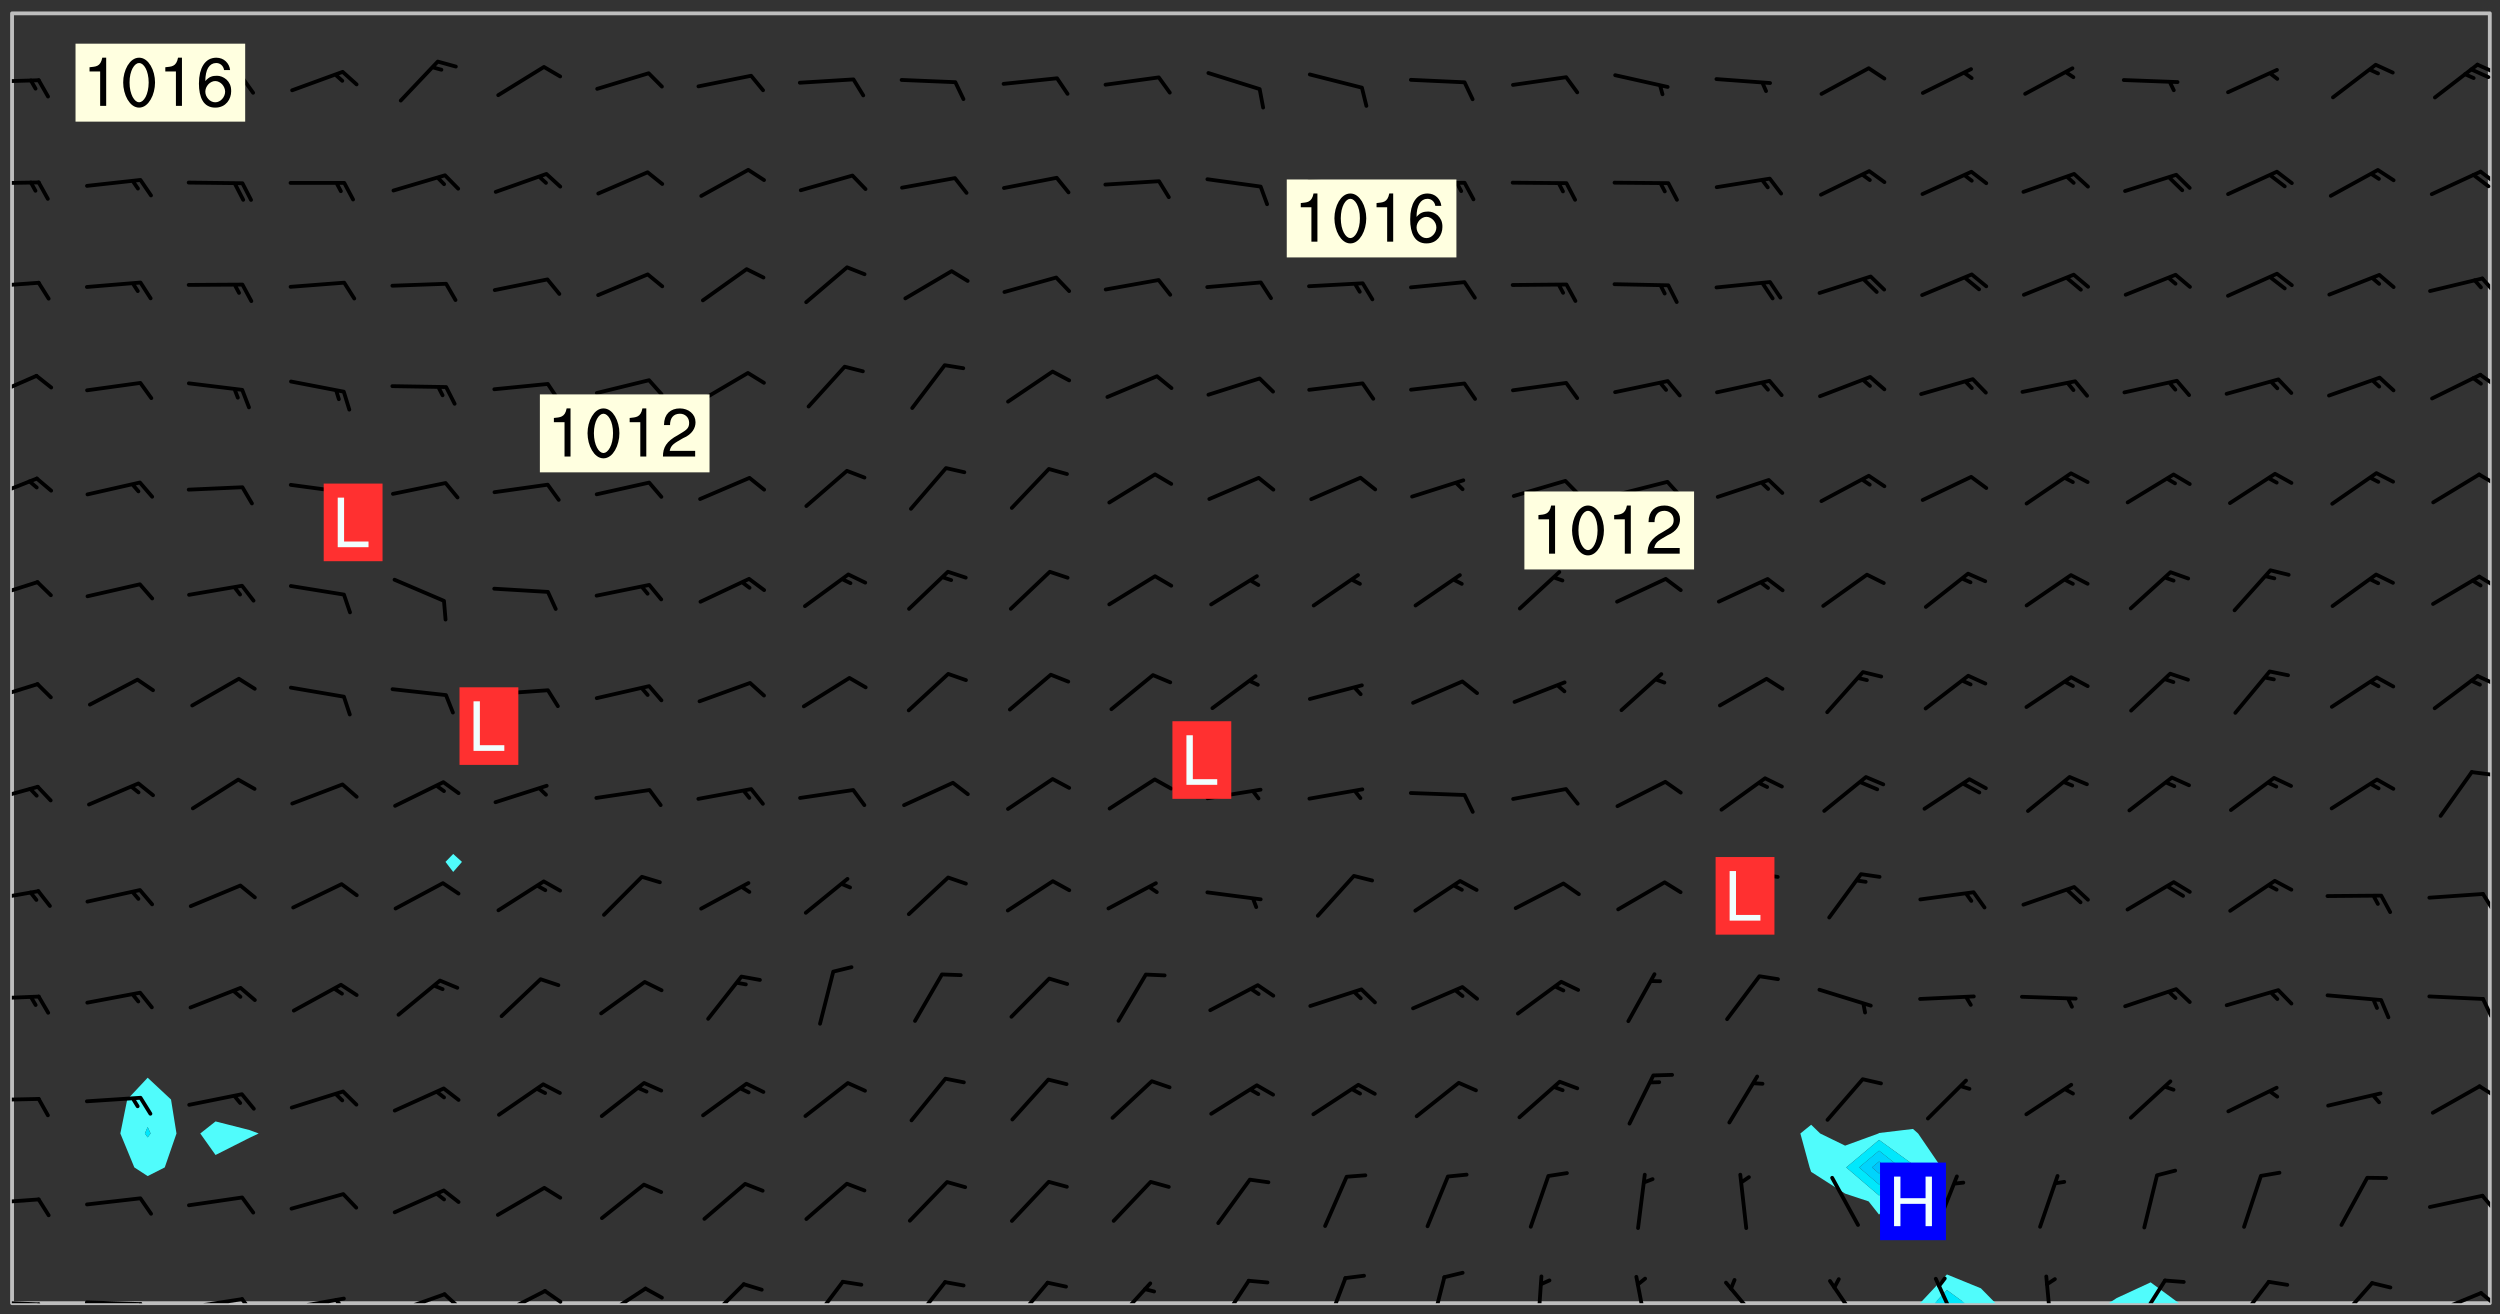 <svg xmlns="http://www.w3.org/2000/svg" role="img" xmlns:xlink="http://www.w3.org/1999/xlink" viewBox="142.45 309.95 326.84 171.84"><rect x="142.45" y="309.95" width="326.84" height="171.84" fill="#333333" stroke="none"/><defs><clipPath id="clip2"><path d="M 144 311.672 L 145 311.672 L 145 480.328 L 144 480.328 Z M 144 311.672"/></clipPath><clipPath id="clip3"><path d="M 144 311.672 L 468 311.672 L 468 480.328 L 144 480.328 Z M 144 311.672"/></clipPath><clipPath id="clip4"><path d="M 393 476 L 404 476 L 404 480.328 L 393 480.328 Z M 393 476"/></clipPath><clipPath id="clip5"><path d="M 395 478 L 400 478 L 400 480.328 L 395 480.328 Z M 395 478"/></clipPath><clipPath id="clip6"><path d="M 418 477 L 428 477 L 428 480.328 L 418 480.328 Z M 418 477"/></clipPath><clipPath id="clip7"><path d="M 467 311.672 L 468 311.672 L 468 480.328 L 467 480.328 Z M 467 311.672"/></clipPath><clipPath id="clip8"><path d="M 144 479 L 148 479 L 148 480.328 L 144 480.328 Z M 144 479"/></clipPath><clipPath id="clip9"><path d="M 147 480 L 149 480 L 149 480.328 L 147 480.328 Z M 147 480"/></clipPath><clipPath id="clip10"><path d="M 153 479 L 162 479 L 162 480.328 L 153 480.328 Z M 153 479"/></clipPath><clipPath id="clip11"><path d="M 160 480 L 163 480 L 163 480.328 L 160 480.328 Z M 160 480"/></clipPath><clipPath id="clip12"><path d="M 166 479 L 175 479 L 175 480.328 L 166 480.328 Z M 166 479"/></clipPath><clipPath id="clip13"><path d="M 173 479 L 176 479 L 176 480.328 L 173 480.328 Z M 173 479"/></clipPath><clipPath id="clip14"><path d="M 180 479 L 188 479 L 188 480.328 L 180 480.328 Z M 180 479"/></clipPath><clipPath id="clip15"><path d="M 186 479 L 188 479 L 188 480.328 L 186 480.328 Z M 186 479"/></clipPath><clipPath id="clip16"><path d="M 193 478 L 201 478 L 201 480.328 L 193 480.328 Z M 193 478"/></clipPath><clipPath id="clip17"><path d="M 200 478 L 203 478 L 203 480.328 L 200 480.328 Z M 200 478"/></clipPath><clipPath id="clip18"><path d="M 207 478 L 214 478 L 214 480.328 L 207 480.328 Z M 207 478"/></clipPath><clipPath id="clip19"><path d="M 213 478 L 216 478 L 216 480.328 L 213 480.328 Z M 213 478"/></clipPath><clipPath id="clip20"><path d="M 220 478 L 228 478 L 228 480.328 L 220 480.328 Z M 220 478"/></clipPath><clipPath id="clip21"><path d="M 234 477 L 240 477 L 240 480.328 L 234 480.328 Z M 234 477"/></clipPath><clipPath id="clip22"><path d="M 248 477 L 253 477 L 253 480.328 L 248 480.328 Z M 248 477"/></clipPath><clipPath id="clip23"><path d="M 261 477 L 267 477 L 267 480.328 L 261 480.328 Z M 261 477"/></clipPath><clipPath id="clip24"><path d="M 274 477 L 280 477 L 280 480.328 L 274 480.328 Z M 274 477"/></clipPath><clipPath id="clip25"><path d="M 287 477 L 294 477 L 294 480.328 L 287 480.328 Z M 287 477"/></clipPath><clipPath id="clip26"><path d="M 301 477 L 306 477 L 306 480.328 L 301 480.328 Z M 301 477"/></clipPath><clipPath id="clip27"><path d="M 315 476 L 319 476 L 319 480.328 L 315 480.328 Z M 315 476"/></clipPath><clipPath id="clip28"><path d="M 329 476 L 332 476 L 332 480.328 L 329 480.328 Z M 329 476"/></clipPath><clipPath id="clip29"><path d="M 343 476 L 345 476 L 345 480.328 L 343 480.328 Z M 343 476"/></clipPath><clipPath id="clip30"><path d="M 356 476 L 358 476 L 358 480.328 L 356 480.328 Z M 356 476"/></clipPath><clipPath id="clip31"><path d="M 367 477 L 373 477 L 373 480.328 L 367 480.328 Z M 367 477"/></clipPath><clipPath id="clip32"><path d="M 381 477 L 386 477 L 386 480.328 L 381 480.328 Z M 381 477"/></clipPath><clipPath id="clip33"><path d="M 395 476 L 399 476 L 399 480.328 L 395 480.328 Z M 395 476"/></clipPath><clipPath id="clip34"><path d="M 409 476 L 411 476 L 411 480.328 L 409 480.328 Z M 409 476"/></clipPath><clipPath id="clip35"><path d="M 421 477 L 426 477 L 426 480.328 L 421 480.328 Z M 421 477"/></clipPath><clipPath id="clip36"><path d="M 434 477 L 440 477 L 440 480.328 L 434 480.328 Z M 434 477"/></clipPath><clipPath id="clip37"><path d="M 447 477 L 453 477 L 453 480.328 L 447 480.328 Z M 447 477"/></clipPath><clipPath id="clip38"><path d="M 460 478 L 468 478 L 468 480.328 L 460 480.328 Z M 460 478"/></clipPath><clipPath id="clip39"><path d="M 466 478 L 468 478 L 468 480.328 L 466 480.328 Z M 466 478"/></clipPath><clipPath id="clip40"><path d="M 144 466 L 148 466 L 148 468 L 144 468 Z M 144 466"/></clipPath><clipPath id="clip41"><path d="M 466 466 L 468 466 L 468 469 L 466 469 Z M 466 466"/></clipPath><clipPath id="clip42"><path d="M 144 453 L 148 453 L 148 455 L 144 455 Z M 144 453"/></clipPath><clipPath id="clip43"><path d="M 466 451 L 468 451 L 468 454 L 466 454 Z M 466 451"/></clipPath><clipPath id="clip44"><path d="M 144 439 L 148 439 L 148 441 L 144 441 Z M 144 439"/></clipPath><clipPath id="clip45"><path d="M 466 440 L 468 440 L 468 444 L 466 444 Z M 466 440"/></clipPath><clipPath id="clip46"><path d="M 144 426 L 148 426 L 148 428 L 144 428 Z M 144 426"/></clipPath><clipPath id="clip47"><path d="M 466 426 L 468 426 L 468 430 L 466 430 Z M 466 426"/></clipPath><clipPath id="clip48"><path d="M 144 412 L 148 412 L 148 415 L 144 415 Z M 144 412"/></clipPath><clipPath id="clip49"><path d="M 465 410 L 468 410 L 468 412 L 465 412 Z M 465 410"/></clipPath><clipPath id="clip50"><path d="M 144 399 L 148 399 L 148 402 L 144 402 Z M 144 399"/></clipPath><clipPath id="clip51"><path d="M 466 398 L 468 398 L 468 400 L 466 400 Z M 466 398"/></clipPath><clipPath id="clip52"><path d="M 144 385 L 148 385 L 148 389 L 144 389 Z M 144 385"/></clipPath><clipPath id="clip53"><path d="M 466 385 L 468 385 L 468 387 L 466 387 Z M 466 385"/></clipPath><clipPath id="clip54"><path d="M 144 372 L 148 372 L 148 376 L 144 376 Z M 144 372"/></clipPath><clipPath id="clip55"><path d="M 466 371 L 468 371 L 468 374 L 466 374 Z M 466 371"/></clipPath><clipPath id="clip56"><path d="M 144 358 L 148 358 L 148 363 L 144 363 Z M 144 358"/></clipPath><clipPath id="clip57"><path d="M 466 358 L 468 358 L 468 361 L 466 361 Z M 466 358"/></clipPath><clipPath id="clip58"><path d="M 144 346 L 148 346 L 148 348 L 144 348 Z M 144 346"/></clipPath><clipPath id="clip59"><path d="M 466 346 L 468 346 L 468 349 L 466 349 Z M 466 346"/></clipPath><clipPath id="clip60"><path d="M 144 333 L 148 333 L 148 335 L 144 335 Z M 144 333"/></clipPath><clipPath id="clip61"><path d="M 466 332 L 468 332 L 468 335 L 466 335 Z M 466 332"/></clipPath><clipPath id="clip62"><path d="M 465 332 L 468 332 L 468 335 L 465 335 Z M 465 332"/></clipPath><clipPath id="clip63"><path d="M 144 320 L 148 320 L 148 321 L 144 321 Z M 144 320"/></clipPath><clipPath id="clip64"><path d="M 466 318 L 468 318 L 468 320 L 466 320 Z M 466 318"/></clipPath><clipPath id="clip65"><path d="M 465 318 L 468 318 L 468 321 L 465 321 Z M 465 318"/></clipPath><g id="surface2112" clip-path="url(#clip1)"><path fill="#fff" fill-opacity="0" fill-rule="evenodd" d="M 0 0 L 1000 0 L 1000 1000 L 0 1000 Z M 0 0"/><path fill="#d3d3d3" fill-opacity="0" fill-rule="evenodd" d="M162.152 355.867L161.918 356.16 161.977 356.395 162.094 356.566 162.27 356.801 162.562 357.148 162.676 357.207 162.793 357.035 162.852 356.801 163.027 356.625 163.492 356.449 164.191 356.449 164.426 356.742 164.715 357.559 164.773 357.734 164.949 357.965 165.301 358.199 166 358.898 166.172 359.074 166.406 359.422 166.641 359.832 166.93 360.414 167.34 360.879 167.57 361.113 167.805 361.289 167.922 361.52 168.098 361.812 168.27 362.977 168.27 363.211 168.328 363.5 168.387 363.617 168.504 363.734 168.852 364.145 168.969 364.316 169.145 364.492 169.32 364.727 169.438 364.898 169.609 365.25 169.668 365.484 169.902 365.891 170.137 365.832 169.961 366.008 169.902 366.938 169.32 366.938 169.086 366.824 168.738 366.938 168.621 367.055 168.562 367.348 168.504 367.523 168.387 367.695 167.922 367.988 167.863 368.223 167.805 368.336 167.805 368.98 167.863 369.152 167.863 369.562 167.922 369.621 167.922 370.027 167.98 370.434 168.098 370.609 168.156 370.668 168.387 371.309 168.328 371.602 168.328 372.301 168.27 372.883 168.27 373.117 168.211 373.348 168.156 373.699 168.156 375.621 168.211 375.738 168.637 375.738 168.27 375.855 168.246 376.207 169.137 377.375 170.879 377.914 172.219 378.273 172.219 378.812 172.309 379.621 172.844 380.336 174.363 380.605 175.254 380.52 175.344 381.684 175.879 381.863 177.039 381.684 179.094 380.699 180.254 380.336 182.133 380.16 183.828 379.98 183.648 380.699 182.133 380.785 180.883 380.875 180.078 381.145 179.004 381.953 179.273 382.672 179.809 383.57 179.629 384.195 179.363 385.004 179.629 386.082 180.254 386.98 181.059 387.16 182.309 386.98 182.043 387.703 182.141 388.207 182.195 388.5 182.195 388.672 182.254 388.965 182.254 389.371 182.43 389.488 182.781 389.605 183.188 389.605 183.48 389.43 183.594 389.312 183.652 389.195 183.77 388.965 183.828 388.789 184.18 388.324 184.41 388.148 184.586 388.09 184.762 388.148 184.82 388.324 184.938 389.312 184.992 389.781 185.051 389.953 185.168 390.188 185.344 390.246 186.16 390.305 186.449 390.305 186.566 390.539 186.625 390.945 186.684 391.297 186.684 392.402 186.801 392.695 186.918 393.043 187.207 393.742 187.383 394.094 187.965 394.848 188.316 395.023 188.488 395.082 188.957 395.316 189.598 395.781 189.945 396.016 190.238 396.191 190.531 396.246 190.762 396.309 191.578 396.656 191.871 396.832 191.984 397.004 192.336 397.355 192.453 397.531 192.977 398.172 192.977 398.461 193.035 398.812 193.035 399.16 193.094 399.512 193.152 399.801 193.27 399.859 193.441 399.918 193.617 399.918 194.199 400.152 194.375 400.27 194.551 400.559 194.727 400.793 194.84 401.027 195.133 401.258 195.25 401.375 195.25 401.785 195.309 401.84 195.598 402.074 195.832 402.191 195.891 402.309 196.008 402.48 196.066 402.598 196.297 402.832 196.355 403.008 196.59 403.066 196.707 403.125 196.59 403.238 196.531 403.355 196.531 403.473 196.414 403.766 196.297 404.055 196.297 404.637 196.473 404.754 196.59 404.812 196.648 404.93 196.766 405.047 196.879 405.105 197.055 405.453 197.113 405.805 197.172 406.211 197.172 406.387 197.113 406.562 196.996 407.262 196.996 407.434 197.113 407.609 197.406 407.902 197.812 407.902 197.988 408.02 198.105 408.191 198.223 408.484 198.223 408.719 197.695 408.719 197.465 408.484 197.23 408.484 197.055 408.543 196.996 409.242 197.055 409.59 197.172 409.766 197.348 410.176 197.465 410.406 197.754 410.875 197.93 410.93 198.453 410.93 198.688 410.988 199.445 411.629 199.504 411.922 199.504 412.156 199.562 412.215 199.793 412.562 199.793 412.914 199.676 413.086 199.676 413.379 199.969 413.668 200.262 413.844 200.434 413.902 200.727 414.078 201.02 414.195 201.602 414.602 201.891 414.836 202.184 415.012 202.402 415.172 202.418 415.184 202.648 415.359 203.289 415.883 203.465 416.117 203.582 416.293 203.758 416.469 203.871 416.641 203.871 417.281 203.988 417.457 204.457 417.574 205.039 417.691 205.273 417.75 205.504 417.863 205.797 417.98 205.91 418.039 206.496 418.391 206.785 418.562 206.961 418.625 207.137 418.68 207.312 418.738 208.012 419.09 208.301 419.266 208.535 419.32 208.824 419.496 209.059 419.613 209.699 420.02 209.992 420.137 210.164 420.195 210.398 420.254 210.809 420.312 211.039 420.371 211.273 420.488 211.332 420.66 210.922 420.836 211.391 420.895 211.449 421.188 211.562 421.422 211.738 421.477 211.973 421.535 212.148 421.594 212.555 421.711 213.195 421.945 213.312 422.117 213.371 422.352 213.371 422.527 213.312 422.645 213.254 423.051 213.488 423.285 213.605 423.344 213.953 423.461 214.594 423.691 214.77 423.809 215.059 423.926 215.234 424.102 215.469 424.566 216.051 425.672 216.227 425.848 216.574 426.023 216.75 426.141 217.102 426.258 218.148 426.781 218.383 426.84 218.848 426.953 219.141 427.012 219.605 427.188 220.363 427.77 220.598 428.004 220.945 428.469 221.121 428.645 221.41 428.879 222.227 429.578 222.52 429.754 222.809 430.043 223.102 430.219 223.395 430.508 224.09 431.148 224.266 431.324 224.559 431.559 224.848 431.793 225.316 432.082 225.957 432.664 226.305 432.898 226.539 433.191 226.887 433.539 227.238 434.004 228.172 434.996 228.52 435.402 228.637 435.578 228.871 435.637 228.984 435.754 229.629 435.93 229.859 436.043 230.094 436.102 230.387 436.277 230.617 436.395 231.551 437.094 231.957 437.5 232.191 437.676 232.598 437.852 232.832 437.969 233.648 438.316 233.996 438.551 234.23 438.668 234.523 438.957 234.754 439.074 235.512 439.426 235.863 439.598 236.094 439.656 236.387 439.773 236.621 439.832 237.492 440.008 238.309 440.008 238.777 440.238 238.949 440.297 239.824 440.996 240.289 441.113 240.582 441.172 240.758 441.23 240.988 441.289 241.457 441.348 241.805 441.406 242.156 441.465 242.562 441.523 242.855 441.523 243.027 441.582 243.027 441.812 243.203 441.988 243.496 441.988 243.844 442.047 244.195 442.105 244.895 442.223 245.535 442.223 246 441.988 246.293 441.812 246.465 441.695 246.875 441.523 247.164 441.348 248.098 440.883 248.566 440.59 249.09 440.297 249.555 440.125 250.02 439.949 251.07 439.484 251.359 439.367 251.77 439.25 252.059 439.133 252.586 438.957 254.102 438.258 254.684 437.91 254.973 437.852 255.266 437.793 255.613 437.676 256.488 437.445 256.84 437.328 256.953 437.328 257.188 437.27 258.062 437.035 258.297 436.977 259.109 436.977 259.461 436.918 260.277 436.801 260.449 436.742 260.801 436.688 261.094 436.629 261.324 436.57 262.141 436.395 262.316 436.336 262.664 436.336 262.898 436.277 263.363 436.16 264.121 435.988 264.355 435.93 264.703 435.93 265.113 435.812 265.402 435.754 266.688 435.695 266.977 435.695 267.387 435.637 267.617 435.578 267.793 435.578 268.668 435.461 269.074 435.461 269.484 435.344 269.832 435.344 270.184 435.23 271.055 435.172 272.805 435.172 273.852 435.461 274.262 435.578 274.551 435.695 274.902 435.812 275.191 435.93 276.242 436.102 276.531 436.16 276.824 436.16 277.117 436.219 277.289 436.277 277.699 436.336 277.871 436.395 277.988 436.453 278.105 436.453 278.223 436.512 278.574 436.57 278.688 436.57 279.098 436.637 281.02 437.031 282.945 437.426 284.465 437.875 286.16 438.594 288.305 439.398 289.91 438.68 291.34 437.875 292.5 436.797 293.75 436.348 296.785 435.629 298.66 435.27 300.805 433.922 303.039 432.668 305.539 431.41 307.234 430.961 309.02 430.781 310.18 430.512 310.805 431.051 312.145 430.781 312.859 429.793 313.844 428.449 314.289 428.27 315.094 427.91 316.969 427.371 318.754 426.922 320.004 426.652 321.164 426.562 322.863 426.473 324.824 426.203 326.074 426.113 326.613 426.113 327.238 426.023 328.129 426.023 330.273 425.844 332.684 425.664 335.273 425.574 336.969 425.754 338.578 425.844 340.008 426.203 341.168 426.922 343.043 427.91 344.203 429.438 344.469 430.152 345.098 430.242 345.453 431.141 345.988 431.68 346.523 433.207 347.598 433.566 348.133 433.566 347.328 434.102 347.418 435.809 348.133 438.504 349.023 439.309 349.918 440.297 350.633 441.555 352.418 442.094 353.938 441.914 354.293 443.258 355.902 442.453 356.883 441.914 357.152 442.184 357.469 441.969 357.688 441.824 358.488 442.273 358.938 441.914 359.293 441.914 359.828 441.645 360.367 440.926 360.902 440.656 361.527 439.668 362.688 440.117 363.527 440.488 364.922 441.105 366.617 440.926 368.223 440.926 370.008 441.016 370.188 439.309 370.723 437.965 371.527 438.234 372.02 439.082 372.422 439.488 372.332 440.027 372.332 440.387 373.047 440.836 373.758 440.566 375.188 440.566 375.547 441.555 375.992 442.812 376.707 444.156 377.957 444.785 379.652 445.414 380.367 445.234 380.547 444.695 381.527 444.605 381.977 444.965 382.062 446.223 381.797 446.852 381.262 447.031 381.262 447.57 381.977 448.555 382.242 449.094 383.227 450.082 384.027 451.16 383.762 451.52 383.672 452.418 383.047 454.75 382.691 456.816 382.602 458.609 382.422 459.328 382.332 459.867 382.332 461.305 381.352 463.188 380.992 464.895 380.457 465.793 379.652 466.961 379.387 467.5 381.441 468.754 381.527 469.113 381.172 469.652 381.082 469.473 381.082 470.281 381.172 471.719 380.727 472.434 379.652 472.527 379.387 473.242 379.922 474.141 380.727 474.859 381.887 475.668 383.227 475.938 383.672 476.297 383.316 476.746 381.527 476.656 380.277 476.207 379.562 475.488 378.938 475.398 378.762 478.988 378.574 480.297 467.934 480.297 467.934 311.703 412.664 311.703 412.664 360.785 413.426 360.91 416.715 361.453 418.738 364.289 418.738 367.043 421.09 367.375 423.438 367.707 427.488 367.707 426.109 371.867 424.086 372.574 422.062 373.277 421.52 373.621 418.926 375.238 418.738 375.355 416.715 373.277 415.984 370.535 413.312 368.457 411.938 364.957 411.871 364.875 409.914 362.203 412.664 360.785 412.664 311.703 294.422 311.703 294.422 403.117 294.539 403.148 294.672 403.16 294.746 403.234 294.852 403.281 294.941 403.34 295.027 403.398 295.117 403.457 295.414 403.754 295.473 403.844 295.504 403.961 295.531 404.078 295.547 404.215 295.516 404.332 295.457 404.422 295.398 404.508 295.355 404.613 295.309 404.715 295.281 404.836 295.281 404.98 295.457 405.25 295.605 405.398 295.68 405.484 295.754 405.559 295.797 405.664 295.859 405.754 295.918 405.84 295.961 405.945 296.02 406.035 296.066 406.137 296.109 406.242 296.168 406.328 296.285 406.508 296.359 406.582 296.422 406.668 296.48 406.758 296.523 406.863 296.582 406.953 296.641 407.039 296.703 407.129 296.762 407.219 296.805 407.32 296.922 407.5 296.996 407.574 297.055 407.66 297.129 407.734 297.219 407.793 297.324 407.84 297.473 407.84 297.605 407.824 297.738 407.84 297.84 407.793 297.914 407.719 297.961 407.617 297.945 407.484 297.945 407.336 297.898 407.23 297.871 407.113 297.824 407.012 297.797 406.891 297.754 406.789 297.691 406.699 297.648 406.598 297.605 406.492 297.574 406.375 297.559 406.242 297.547 406.105 297.633 406.047 297.691 405.961 297.812 405.93 297.855 406.035 297.871 406.168 297.871 406.285 297.93 406.387 297.988 406.477 298.078 406.535 298.227 406.684 298.285 406.773 298.328 406.879 298.316 406.98 298.402 407.039 298.508 407.086 298.594 407.145 298.684 407.203 298.758 407.277 298.641 407.305 298.535 407.352 298.449 407.41 298.375 407.484 298.316 407.574 298.254 407.66 298.227 407.781 298.18 407.883 298.137 407.988 298.105 408.105 298.094 408.238 298.078 408.371 298.078 408.52 298.105 408.637 298.152 408.742 298.195 408.844 298.254 408.934 298.328 409.008 298.418 409.066 298.492 409.141 298.582 409.199 298.641 409.289 298.684 409.395 298.73 409.496 298.848 409.527 298.98 409.543 299.129 409.543 299.246 409.512 299.352 409.555 299.395 409.66 299.441 409.762 299.469 409.883 299.5 410 299.527 410.117 299.559 410.238 299.586 410.355 299.691 410.398 299.793 410.445 299.926 410.43 300.074 410.578 300.137 410.664 300.211 410.738 300.281 410.812 300.371 410.875 300.477 410.918 300.578 410.961 300.695 410.992 300.832 411.008 300.949 410.977 301.023 410.902 301.051 410.785 301.039 410.652 301.008 410.531 300.98 410.414 301.023 410.309 301.141 410.309 301.23 410.371 301.348 410.398 301.496 410.398 301.629 410.414 301.777 410.414 301.91 410.43 302.043 410.414 302.191 410.414 302.324 410.398 302.457 410.387 302.594 410.398 302.711 410.371 302.844 410.355 303.035 410.297 302.977 410.473 302.961 410.605 302.934 410.727 302.918 410.859 302.859 410.945 302.727 410.961 302.621 411.008 302.516 411.051 302.398 411.082 302.281 411.109 302.016 411.141 301.867 411.141 301.734 411.156 301.66 411.23 301.719 411.316 301.867 411.465 301.984 411.645 302.059 411.715 302.148 411.777 302.238 411.836 302.324 411.895 302.414 411.953 302.516 411.996 302.621 412.059 302.727 412.102 302.812 412.16 302.918 412.207 303.02 412.25 303.199 412.367 303.258 412.457 303.215 412.559 303.168 412.664 303.184 412.797 303.406 413.02 303.465 413.109 303.508 413.211 303.539 413.332 303.582 413.434 303.598 413.566 303.629 413.684 303.641 413.82 303.672 413.938 303.82 414.086 303.922 414.129 304.027 414.172 304.145 414.203 304.277 414.219 304.414 414.234 304.531 414.234 304.648 414.203 304.738 414.145 304.781 414.039 304.828 413.938 304.871 413.832 304.902 413.715 304.914 413.582 304.914 413.434 304.902 413.301 304.887 413.168 304.855 413.051 304.812 412.945 304.766 412.84 304.723 412.738 304.68 412.633 304.664 412.5 304.68 412.367 304.707 412.25 304.738 412.133 304.766 412.012 304.812 411.91 304.902 411.852 304.988 411.789 305.062 411.715 305.152 411.656 305.375 411.434 305.434 411.348 305.508 411.273 305.625 411.094 305.684 411.008 305.684 410.859 305.609 410.785 305.508 410.738 305.402 410.695 305.301 410.652 305.242 410.562 305.195 410.457 305.168 410.34 305.258 410.281 305.375 410.25 305.477 410.207 305.656 410.09 305.805 409.941 305.816 409.809 305.805 409.703 305.715 409.645 305.582 409.66 305.434 409.66 305.301 409.676 305.168 409.66 305.047 409.629 304.961 409.57 304.887 409.496 304.828 409.406 304.766 409.32 304.648 409.141 304.59 409.055 304.621 408.934 304.707 408.875 304.828 408.844 304.887 408.758 304.887 408.637 304.855 408.52 304.797 408.43 304.738 408.344 304.691 408.238 304.664 408.121 304.648 407.988 304.707 407.898 304.781 407.824 304.871 407.766 304.988 407.586 305.062 407.512 305.121 407.426 305.27 407.277 305.391 407.246 305.523 407.23 305.656 407.246 305.73 407.32 305.773 407.426 305.789 407.559 305.758 407.676 305.641 407.707 305.508 407.719 305.359 407.867 305.316 407.973 305.27 408.074 305.242 408.195 305.211 408.312 305.211 408.461 305.242 408.578 305.285 408.684 305.344 408.773 305.418 408.844 305.492 408.918 305.609 408.949 305.73 408.977 305.848 408.949 305.98 408.934 306.098 408.934 306.188 408.992 306.262 409.066 306.309 409.172 306.367 409.258 306.469 409.305 306.602 409.32 306.707 409.363 306.793 409.422 306.781 409.527 306.707 409.602 306.527 409.719 306.469 409.809 306.379 409.867 306.309 409.941 306.234 410.016 306.172 410.105 306.145 410.223 306.129 410.355 306.145 410.488 306.129 410.621 306.129 410.77 306.145 410.902 306.172 411.02 306.203 411.141 306.277 411.215 306.367 411.273 306.453 411.332 306.543 411.391 306.66 411.422 306.66 411.508 306.559 411.555 306.469 411.613 306.203 411.645 306.086 411.672 305.938 411.672 305.832 411.715 305.73 411.762 305.672 411.852 305.609 412.086 305.598 412.219 305.566 412.34 305.551 412.473 305.551 412.766 305.539 412.898 305.551 413.035 305.566 413.168 305.699 413.184 305.832 413.195 305.953 413.227 306.039 413.285 306.113 413.359 306.16 413.465 306.203 413.566 306.219 413.699 306.219 414.145 306.203 414.277 306.203 414.723 306.234 414.988 306.262 415.105 306.277 415.238 306.309 415.355 306.395 415.566 306.426 415.832 306.426 415.98 306.395 416.098 306.367 416.215 306.336 416.336 306.309 416.453 306.277 416.57 306.246 416.691 306.234 416.824 306.219 416.957 306.309 417.016 306.426 416.984 306.527 417 306.574 417.105 306.543 417.371 306.543 417.812 306.5 417.918 306.453 418.023 306.41 418.125 306.367 418.23 306.309 418.316 306.277 418.438 306.234 418.555 306.203 418.672 306.188 418.805 306.203 418.938 306.262 419.027 306.367 419.074 306.453 419.133 306.512 419.219 306.5 419.355 306.469 419.473 306.426 419.574 306.426 420.02 306.41 420.152 306.41 420.301 306.379 420.418 306.336 420.523 306.309 420.641 306.262 420.746 306.219 420.848 306.188 420.969 306.16 421.086 306.129 421.219 306.098 421.336 306.07 421.453 306.027 421.559 305.996 421.676 305.965 421.797 305.953 421.93 305.938 422.062 305.938 422.359 305.965 422.477 305.965 422.625 306.012 423.023 306.039 423.141 306.098 423.23 306.219 423.262 306.367 423.262 306.5 423.246 306.559 423.336 306.559 423.453 306.5 423.543 306.41 423.602 306.309 423.645 306.203 423.691 306.113 423.75 306.027 423.809 305.891 423.824 305.773 423.793 305.641 423.777 305.539 423.824 305.477 423.91 305.465 424.047 305.449 424.18 305.418 424.297 305.391 424.414 305.375 424.547 305.344 424.668 305.344 424.965 305.359 425.098 305.391 425.215 305.391 425.363 305.402 425.496 305.402 425.645 305.375 425.762 305.328 425.863 305.301 425.984 305.27 426.102 305.211 426.191 305.137 426.266 305.035 426.309 304.93 426.355 304.812 426.383 304.691 426.414 304.59 426.367 304.648 426.281 304.754 426.234 304.781 426.117 304.812 426 304.84 425.879 304.871 425.762 304.871 425.613 304.887 425.48 304.855 425.363 304.812 425.258 304.707 425.273 304.633 425.348 304.531 425.391 304.441 425.453 304.367 425.527 304.324 425.629 304.309 425.762 304.277 425.879 304.25 426 304.219 426.117 304.191 426.234 304.16 426.355 304.133 426.473 304.102 426.59 304.059 426.695 303.969 426.754 303.879 426.754 303.762 426.723 303.73 426.637 303.746 426.5 303.715 426.383 303.715 426.234 303.703 426.102 303.703 425.953 303.641 425.719 303.613 425.598 303.57 425.496 303.523 425.391 303.465 425.305 303.406 425.215 303.363 425.109 303.301 425.023 303.152 424.875 303.082 424.801 302.977 424.754 302.871 424.711 302.77 424.668 302.473 424.371 302.383 424.297 302.297 424.238 302.191 424.195 302.102 424.133 302.016 424.074 301.91 424.031 301.82 423.973 301.734 423.91 301.66 423.84 301.555 423.793 301.469 423.734 301.363 423.691 301.273 423.629 301.172 423.586 301.066 423.543 300.98 423.484 300.875 423.438 300.77 423.395 300.668 423.348 300.578 423.289 300.477 423.246 300.371 423.203 300.281 423.141 300.164 423.113 300.031 423.098 299.898 423.113 299.75 423.113 299.617 423.129 299.5 423.098 299.41 423.039 299.336 422.965 299.246 422.906 299.145 422.859 298.996 422.859 298.875 422.832 298.773 422.789 298.699 422.715 298.582 422.535 298.492 422.477 298.391 422.434 298.301 422.371 298.195 422.328 298.105 422.27 298.02 422.211 297.914 422.164 297.855 422.078 297.797 421.988 297.754 421.883 297.707 421.781 297.633 421.707 297.547 421.648 297.473 421.574 297.383 421.516 297.16 421.293 297.117 421.188 297.086 420.922 297.191 420.879 297.336 420.879 297.441 420.922 297.516 420.996 297.605 421.055 297.691 421.113 297.797 421.16 297.887 421.219 298.035 421.367 298.105 421.441 298.254 421.59 298.316 421.676 298.391 421.75 298.477 421.809 298.551 421.883 298.641 421.945 298.73 422.004 298.816 422.062 299.086 422.238 299.188 422.285 299.293 422.328 299.395 422.371 299.441 422.297 299.5 422.211 299.574 422.137 299.645 422.062 299.75 422.105 299.824 422.18 299.883 422.27 299.926 422.371 299.973 422.477 300.016 422.582 300.137 422.609 300.254 422.582 300.328 422.492 300.371 422.387 300.43 422.297 300.504 422.223 300.609 422.18 300.727 422.152 300.859 422.164 300.949 422.223 301.098 422.371 301.156 422.461 301.199 422.566 301.246 422.668 301.289 422.773 301.332 422.875 301.438 422.922 301.543 422.965 301.676 422.98 301.762 422.922 301.82 422.832 301.895 422.758 302 422.715 302.117 422.742 302.223 422.789 302.324 422.832 302.43 422.875 302.531 422.922 302.711 423.039 302.711 423.156 302.695 423.289 302.711 423.422 302.727 423.559 302.785 423.645 302.887 423.691 303.008 423.719 303.125 423.75 303.273 423.75 303.391 423.719 303.449 423.629 303.629 423.512 303.688 423.422 303.762 423.348 303.82 423.262 303.938 423.082 304.117 422.965 304.234 422.996 304.324 423.055 304.367 423.129 304.352 423.262 304.352 423.379 304.441 423.438 304.59 423.438 304.723 423.422 304.855 423.41 305.121 423.379 305.227 423.336 305.344 423.305 305.465 423.277 305.539 423.203 305.609 423.129 305.672 423.039 305.656 422.934 305.609 422.832 305.508 422.789 305.402 422.773 305.285 422.801 305.02 422.832 304.871 422.832 304.797 422.758 304.707 422.699 304.59 422.668 304.473 422.641 304.34 422.625 304.191 422.625 304.059 422.641 303.762 422.641 303.656 422.594 303.508 422.445 303.465 422.344 303.406 422.254 303.629 422.031 303.715 421.973 303.82 421.93 303.938 421.898 304.07 421.883 304.203 421.898 304.34 421.914 304.441 421.957 304.574 421.945 304.664 421.883 304.766 421.84 304.828 421.75 304.781 421.648 304.691 421.59 304.574 421.559 304.473 421.516 304.414 421.426 304.352 421.336 304.352 421.219 304.367 421.086 304.473 421.039 304.547 420.969 304.547 420.848 304.457 420.789 304.426 420.672 304.516 420.613 304.59 420.539 304.633 420.434 304.691 420.344 304.738 420.242 304.754 420.109 304.754 419.961 304.707 419.855 304.664 419.754 304.574 419.695 304.441 419.68 304.34 419.637 304.203 419.621 304.086 419.59 303.641 419.59 303.508 419.574 303.375 419.562 303.242 419.547 303.125 419.516 302.977 419.516 302.844 419.5 302.711 419.488 302.445 419.457 302.324 419.414 302.238 419.355 302.164 419.281 302.164 419.133 302.176 419 302.281 418.953 302.383 418.91 302.516 418.895 302.668 418.895 302.801 418.879 303.094 418.879 303.215 418.91 303.316 418.953 303.406 419.012 303.641 419.074 303.762 419.027 303.852 418.969 303.953 418.926 304.086 418.91 304.191 418.953 304.293 419 304.426 419.012 304.547 418.984 304.691 418.984 304.812 418.953 304.93 418.926 305.035 418.879 305.109 418.805 305.195 418.746 305.344 418.598 305.402 418.512 305.449 418.406 305.477 418.289 305.492 418.184 305.391 418.141 305.301 418.082 305.184 418.051 305.078 418.008 304.988 417.945 304.914 417.859 304.84 417.785 304.738 417.742 304.633 417.695 304.531 417.652 304.473 417.562 304.426 417.461 304.34 417.25 304.277 417.164 304.219 417.074 304.145 417 304.059 416.941 303.789 416.941 303.672 416.973 303.582 417.031 303.48 417.074 303.348 417.09 303.242 417.074 303.215 416.957 303.152 416.867 303.035 416.836 302.934 416.793 302.785 416.645 302.754 416.527 302.738 416.422 302.812 416.348 302.992 416.23 303.109 416.203 303.227 416.172 303.363 416.188 303.465 416.23 303.57 416.273 303.672 416.32 303.777 416.363 303.895 416.395 304.027 416.41 304.145 416.438 304.277 416.453 304.383 416.438 304.473 416.379 304.398 416.305 304.293 416.262 304.219 416.188 304.145 416.098 303.996 415.949 303.91 415.891 303.82 415.832 303.746 415.758 303.656 415.699 303.555 415.652 303.434 415.625 303.332 415.578 303.227 415.535 303.109 415.504 303.008 415.461 302.887 415.43 302.738 415.43 302.621 415.461 302.516 415.504 302.43 415.566 302.25 415.684 302.164 415.742 302.074 415.801 301.969 415.848 301.883 415.906 301.777 415.949 301.676 415.992 301.57 416.039 301.496 416.113 301.438 416.203 301.379 416.289 301.332 416.395 301.273 416.48 301.199 416.555 301.066 416.543 300.949 416.512 300.832 416.512 300.758 416.586 300.668 416.645 300.594 416.719 300.504 416.777 300.418 416.836 300.312 416.883 300.211 416.926 300.074 416.941 299.973 416.898 299.824 416.75 299.719 416.703 299.633 416.703 299.527 416.75 299.426 416.793 299.305 416.824 299.188 416.793 299.113 416.719 299.113 416.602 299.145 416.48 299.219 416.41 299.277 416.32 299.352 416.246 299.469 416.215 299.574 416.172 299.867 416.172 300 416.156 300.137 416.141 300.238 416.098 300.328 416.039 300.43 415.992 300.52 415.934 300.652 415.922 300.742 415.98 300.875 415.992 300.965 415.934 301.051 415.875 301.156 415.832 301.246 415.773 301.332 415.711 301.422 415.652 301.57 415.504 301.629 415.418 301.688 415.328 301.793 415.285 301.926 415.27 302.043 415.297 302.164 415.328 302.223 415.27 302.281 415.18 302.312 414.914 302.34 414.797 302.445 414.809 302.578 414.824 302.68 414.781 302.77 414.723 302.828 414.633 302.902 414.559 302.961 414.469 303.008 414.367 303.02 414.234 303.008 414.102 302.961 413.996 302.812 413.848 302.754 413.758 302.695 413.672 302.652 413.566 302.652 413.121 302.668 412.988 302.668 412.84 302.68 412.707 302.621 412.648 302.531 412.707 302.43 412.664 302.25 412.547 302.164 412.488 302.102 412.398 302.043 412.309 301.969 412.234 301.883 412.176 301.762 412.207 301.66 412.219 301.555 412.266 301.469 412.324 301.363 412.367 301.215 412.516 301.125 412.574 301.039 412.633 300.949 412.695 300.844 412.738 300.711 412.754 300.711 412.633 300.816 412.59 300.934 412.559 301.008 412.488 301.051 412.383 301.051 412.234 301.023 412.117 300.875 411.969 300.742 411.953 300.594 411.953 300.477 411.984 300.371 412.027 300.27 412.07 300.18 412.133 300.062 412.16 299.988 412.086 300 411.953 299.957 411.852 299.914 411.746 299.824 411.688 299.707 411.715 299.586 411.746 299.469 411.777 299.367 411.82 299.246 411.852 299.145 411.895 299.039 411.938 298.949 411.996 298.848 412.012 298.848 411.895 298.863 411.762 298.805 411.672 298.73 411.715 298.582 411.863 298.523 411.953 298.449 412.027 298.402 412.133 298.359 412.234 298.285 412.309 298.227 412.398 298.152 412.473 298.094 412.559 298.02 412.633 297.93 412.695 297.855 412.766 297.781 412.84 297.68 412.855 297.547 412.871 297.441 412.828 297.441 412.707 297.59 412.559 297.633 412.457 297.691 412.367 297.738 412.266 297.781 412.16 297.84 412.07 297.871 411.953 297.914 411.852 297.945 411.73 297.973 411.613 298.02 411.508 298.062 411.406 298.105 411.301 298.18 411.23 298.27 411.168 298.359 411.109 298.461 411.066 298.758 411.066 299.023 411.035 299.129 410.992 299.055 410.918 298.938 410.887 298.832 410.844 298.742 410.785 298.641 410.738 298.551 410.68 298.449 410.637 298.344 410.594 298.254 410.531 298.168 410.473 298.062 410.43 297.961 410.387 297.84 410.355 297.723 410.324 297.621 410.281 297.5 410.25 297.398 410.207 297.309 410.148 297.266 410.043 297.25 409.91 297.352 409.867 297.484 409.852 297.621 409.867 297.754 409.852 297.855 409.809 297.914 409.719 297.93 409.613 297.84 409.555 297.766 409.48 297.664 409.438 297.574 409.379 297.426 409.23 297.383 409.125 297.367 408.992 297.367 408.699 297.309 408.609 297.219 408.551 297.145 408.477 297.102 408.371 297.07 408.254 297.012 408.164 296.938 408.09 296.82 408.062 296.746 407.988 296.656 407.93 296.566 407.867 296.48 407.809 296.406 407.734 296.348 407.648 296.301 407.543 296.215 407.484 296.066 407.336 295.871 407.277 295.738 407.293 295.637 407.336 295.562 407.41 295.516 407.512 295.473 407.617 295.414 407.707 295.355 407.793 295.059 408.09 294.969 408.148 294.883 408.148 294.82 408.062 294.777 407.957 294.809 407.84 294.867 407.75 294.895 407.633 294.883 407.5 294.793 407.438 294.688 407.484 294.57 407.512 294.453 407.543 294.184 407.719 294.082 407.766 293.965 407.793 293.859 407.84 293.77 407.898 293.668 407.941 293.609 407.855 293.562 407.75 293.578 407.617 293.625 407.512 293.695 407.438 293.77 407.367 293.828 407.277 293.828 407.129 293.785 407.023 293.547 407.023 293.445 407.07 293.414 407.188 293.387 407.305 293.355 407.426 293.281 407.469 293.148 407.484 293.074 407.438 293.031 407.336 292.988 407.23 292.941 407.129 292.898 407.023 292.777 407.055 292.676 407.098 292.543 407.113 292.426 407.145 292.32 407.188 292.23 407.246 292.129 407.293 292.008 407.32 291.875 407.336 291.773 407.293 291.715 407.203 291.668 407.098 291.625 406.996 291.582 406.891 291.582 406.773 291.641 406.684 291.727 406.625 291.906 406.508 292.008 406.461 292.113 406.418 292.219 406.359 292.32 406.316 292.41 406.254 292.512 406.211 292.617 406.152 292.719 406.105 292.809 406.047 292.914 406.004 293.016 405.961 293.105 405.898 293.207 405.855 293.344 405.84 293.461 405.871 293.562 405.914 293.684 405.945 293.785 405.988 293.891 406.035 293.992 406.078 294.098 406.121 294.199 406.168 294.305 406.211 294.406 406.254 294.512 406.301 294.598 406.359 294.703 406.402 294.82 406.434 294.926 406.477 295.027 406.523 295.117 406.582 295.223 406.625 295.324 406.668 295.43 406.715 295.547 406.742 295.648 406.789 295.77 406.816 295.918 406.816 296.004 406.758 296.02 406.656 296.078 406.566 296.051 406.449 295.977 406.375 295.859 406.195 295.785 406.121 295.695 406.047 295.516 405.93 295.43 405.871 295.324 405.828 295.223 405.781 294.953 405.605 294.895 405.516 294.82 405.441 294.762 405.352 294.719 405.25 294.688 405.133 294.672 404.996 294.672 404.434 294.66 404.301 294.645 404.168 294.613 404.051 294.598 403.918 294.586 403.785 294.555 403.664 294.332 403.441 294.273 403.355 294.258 403.25 294.289 403.133 294.422 403.117 294.422 311.703 172.992 311.703 172.992 313.156 172.934 313.391 172.582 314.441 172.41 314.965 172.293 315.312 172.117 315.723 172 315.895 171.766 316.188 171.535 316.246 171.184 316.246 171.066 316.305 170.836 316.711 170.836 317.004 170.953 317.18 171.184 317.41 171.301 317.645 171.941 318.402 172.234 318.867 172.41 319.102 172.641 319.453 172.875 319.801 173.516 320.617 173.691 321.082 173.863 321.492 173.98 322.188 174.156 322.656 174.273 324.055 174.332 324.52 174.332 325.395 174.449 326.441 174.449 331.223 174.391 331.688 174.039 332.969 173.863 333.492 173.75 333.902 173.398 334.832 172.934 336 172.699 336.582 172.582 336.758 172.41 337.105 172.234 337.512 171.883 338.328 171.824 338.621 171.711 338.914 171.594 339.203 171.535 339.379 171.418 340.254 171.359 340.66 171.301 340.777 171.242 340.953 171.184 341.125 170.953 341.652 170.836 341.824 170.836 342.059 170.719 342.293 170.66 342.465 170.484 343.051 170.484 343.34 170.426 343.516 170.426 343.809 170.367 343.922 170.309 344.449 170.309 344.621 170.254 344.855 170.254 347.477 170.078 348.293 169.961 348.469 169.785 348.703 169.668 348.875 169.555 349.109 168.969 350.043 168.738 350.332 168.445 350.797 168.27 351.031 167.98 351.383 167.629 352.082 167.516 352.312 167.34 352.723 167.164 352.953 166.758 353.48 165.941 354.18 165.648 354.352 165.359 354.586 165.184 354.703 165.008 354.879 164.484 355.285 163.957 355.461 163.785 355.637 163.551 355.691 162.91 355.867 162.152 355.867M174.363 386.891L173.289 387.34 173.648 388.234 174.898 387.52 175.344 386.98 174.363 386.891"/><path fill="#d3d3d3" fill-opacity="0" fill-rule="evenodd" d="M201.508 416.598L200.613 416.598 201.062 417.227 202.043 417.586 202.848 417.496 203.293 416.508 203.117 416.598 202.402 416.242 201.508 416.598M356.129 475.668L356.07 475.145 356.07 474.852 356.184 474.559 356.242 474.328 356.711 473.859 356.824 473.859 356.941 473.746 357.059 473.688 357.234 473.688 357.469 473.629 357.816 473.629 358.051 473.688 358.168 473.746 358.398 473.918 358.457 474.094 358.574 474.676 358.574 474.969 358.457 475.145 358.285 475.434 358.109 475.609 357.582 476.133 357.352 476.367 357.234 476.426 357.059 476.426 356.941 476.367 356.535 476.074 356.359 475.957 356.242 475.898 356.184 475.785 356.129 475.668M362.77 464.711L362.711 464.539 362.711 463.43 362.77 463.258 362.945 463.199 363.117 463.141 363.293 463.141 363.527 463.082 363.645 463.141 363.703 463.84 363.645 464.012 363.527 464.188 363.41 464.246 363.176 464.77 363.062 464.828 362.828 464.828 362.77 464.711M372.383 450.32L372.266 450.145 372.266 449.445 372.559 448.57 372.676 448.398 372.852 448.047 372.965 447.816 373.082 447.523 373.434 446.766 373.551 446.535 373.723 446.301 373.898 446.301 374.016 446.242 374.656 446.242 374.773 446.301 375.008 446.535 375.18 446.648 375.531 446.941 375.648 447.059 375.762 447.234 375.762 447.348 375.879 447.406 375.996 447.523 375.996 448.223 375.938 448.398 375.938 448.629 375.879 448.805 375.531 449.855 375.414 450.086 375.297 450.32 375.18 450.379 374.949 450.613 374.309 450.902 373.434 450.902 373.023 450.785 372.383 450.32"/><path fill="none" stroke="#bebebe" stroke-linecap="round" stroke-linejoin="round" stroke-miterlimit="10" stroke-width=".5" d="M 431.957 354.305 L 108.027 354.305 L 108.027 185.68 L 431.957 185.68 L 431.957 354.305" transform="matrix(1 0 0 -1 36 666)"/><g clip-path="url(#clip2)"><path fill="#fff" fill-opacity="0" fill-rule="evenodd" d="M 144 475.891 L 144 480.328 L 144.004 480.328 L 144 480.328 L 144 311.672 L 144.004 311.672 L 144 311.672 L 144 475.891"/></g><g clip-path="url(#clip3)"><path fill="#fff" fill-opacity="0" fill-rule="evenodd" d="M 144.004 480.328 L 144.004 311.672 L 161.754 311.672 L 161.754 450.844 L 159.082 453.699 L 158.184 458.137 L 160.012 462.574 L 161.754 463.707 L 163.988 462.574 L 165.523 458.137 L 164.809 453.699 L 161.754 450.844 L 161.754 311.672 L 170.629 311.672 L 170.629 456.559 L 168.633 458.137 L 170.629 460.949 L 175.066 458.707 L 176.27 458.137 L 175.066 457.688 L 170.629 456.559 L 170.629 311.672 L 201.699 311.672 L 201.699 421.59 L 200.691 422.629 L 201.699 423.945 L 202.848 422.629 L 201.699 421.59 L 201.699 311.672 L 379.234 311.672 L 379.234 456.992 L 377.824 458.137 L 379.031 462.574 L 379.234 463.156 L 383.672 465.996 L 386.746 467.016 L 388.109 468.742 L 389.652 467.016 L 392.547 466.293 L 396.246 462.574 L 393.215 458.137 L 392.547 457.543 L 388.109 458.074 L 388.031 458.137 L 383.672 459.727 L 380.414 458.137 L 379.234 456.992 L 379.234 311.672 L 467.996 311.672 L 467.996 480.328 L 427.324 480.328 L 423.617 477.598 L 419.18 479.652 L 418.137 480.328 L 403.336 480.328 L 401.426 478.379 L 396.984 476.566 L 393.469 480.328 L 144.004 480.328"/></g><path fill="#50fcfc" fill-rule="evenodd" d="M 160.012 462.574 L 158.184 458.137 L 159.082 453.699 L 161.754 450.844 L 161.754 457.289 L 161.391 458.137 L 161.754 458.648 L 162.137 458.137 L 161.754 457.289 L 161.754 450.844 L 164.809 453.699 L 165.523 458.137 L 163.988 462.574 L 161.754 463.707 L 160.012 462.574"/><path fill="#00e8fc" fill-rule="evenodd" d="M 161.754 458.648 L 161.391 458.137 L 161.754 457.289 L 162.137 458.137 L 161.754 458.648"/><path fill="#50fcfc" fill-rule="evenodd" d="M170.629 460.949L168.633 458.137 170.629 456.559 175.066 457.688 176.27 458.137 175.066 458.707 170.629 460.949M201.699 423.945L200.691 422.629 201.699 421.59 202.848 422.629 201.699 423.945M379.031 462.574L377.824 458.137 379.234 456.992 380.414 458.137 383.672 459.727 388.031 458.137 388.109 458.074 388.109 458.977 383.82 462.574 388.109 466.246 392.547 462.879 392.848 462.574 392.547 462.191 388.109 458.977 388.109 458.074 392.547 457.543 393.215 458.137 396.246 462.574 392.547 466.293 389.652 467.016 388.109 468.742 386.746 467.016 383.672 465.996 379.234 463.156 379.031 462.574"/><path fill="#00e8fc" fill-rule="evenodd" d="M 388.109 466.246 L 383.82 462.574 L 388.109 458.977 L 388.109 460.387 L 385.504 462.574 L 388.109 464.809 L 390.863 462.574 L 388.109 460.387 L 388.109 458.977 L 392.547 462.191 L 392.848 462.574 L 392.547 462.879 L 388.109 466.246"/><path fill="#00d4fc" fill-rule="evenodd" d="M 388.109 464.809 L 385.504 462.574 L 388.109 460.387 L 388.109 461.801 L 387.184 462.574 L 388.109 463.367 L 389.086 462.574 L 388.109 461.801 L 388.109 460.387 L 390.863 462.574 L 388.109 464.809"/><path fill="#00c4fc" fill-rule="evenodd" d="M 388.109 463.367 L 387.184 462.574 L 388.109 461.801 L 389.086 462.574 L 388.109 463.367"/><g clip-path="url(#clip4)"><path fill="#50fcfc" fill-rule="evenodd" d="M 393.469 480.328 L 395.375 480.328 L 396.984 478.605 L 399.34 480.328 L 403.336 480.328 L 401.426 478.379 L 396.984 476.566 L 393.469 480.328"/></g><g clip-path="url(#clip5)"><path fill="#00e8fc" fill-rule="evenodd" d="M 395.375 480.328 L 396.984 478.605 L 399.34 480.328 L 395.375 480.328"/></g><g clip-path="url(#clip6)"><path fill="#50fcfc" fill-rule="evenodd" d="M 418.137 480.328 L 419.18 479.652 L 423.617 477.598 L 427.324 480.328 L 418.137 480.328"/></g><g clip-path="url(#clip7)"><path fill="#fff" fill-opacity="0" fill-rule="evenodd" d="M 467.996 480.328 L 468 480.328 L 468 311.672 L 467.996 311.672 L 468 311.672 L 468 480.328 L 467.996 480.328"/></g><g clip-path="url(#clip8)"><path fill="none" stroke="#000" stroke-linecap="round" stroke-linejoin="round" stroke-miterlimit="10" stroke-width=".5" d="M 111.512 185.523 L 104.488 185.82" transform="matrix(1 0 0 -1 36 666)"/></g><g clip-path="url(#clip9)"><path fill="none" stroke="#000" stroke-linecap="round" stroke-linejoin="round" stroke-miterlimit="10" stroke-width=".5" d="M 111.512 185.523 L 112.57 183.312" transform="matrix(1 0 0 -1 36 666)"/></g><g clip-path="url(#clip10)"><path fill="none" stroke="#000" stroke-linecap="round" stroke-linejoin="round" stroke-miterlimit="10" stroke-width=".5" d="M 124.828 185.559 L 117.805 185.781" transform="matrix(1 0 0 -1 36 666)"/></g><g clip-path="url(#clip11)"><path fill="none" stroke="#000" stroke-linecap="round" stroke-linejoin="round" stroke-miterlimit="10" stroke-width=".5" d="M 124.828 185.559 L 125.91 183.359" transform="matrix(1 0 0 -1 36 666)"/></g><g clip-path="url(#clip12)"><path fill="none" stroke="#000" stroke-linecap="round" stroke-linejoin="round" stroke-miterlimit="10" stroke-width=".5" d="M 138.102 186.207 L 131.156 185.137" transform="matrix(1 0 0 -1 36 666)"/></g><g clip-path="url(#clip13)"><path fill="none" stroke="#000" stroke-linecap="round" stroke-linejoin="round" stroke-miterlimit="10" stroke-width=".5" d="M 138.102 186.207 L 139.57 184.238" transform="matrix(1 0 0 -1 36 666)"/></g><g clip-path="url(#clip14)"><path fill="none" stroke="#000" stroke-linecap="round" stroke-linejoin="round" stroke-miterlimit="10" stroke-width=".5" d="M 151.406 186.277 L 144.484 185.066" transform="matrix(1 0 0 -1 36 666)"/></g><g clip-path="url(#clip15)"><path fill="none" stroke="#000" stroke-linecap="round" stroke-linejoin="round" stroke-miterlimit="10" stroke-width=".5" d="M 150.398 186.102 L 151.152 185.133" transform="matrix(1 0 0 -1 36 666)"/></g><g clip-path="url(#clip16)"><path fill="none" stroke="#000" stroke-linecap="round" stroke-linejoin="round" stroke-miterlimit="10" stroke-width=".5" d="M 164.57 186.844 L 157.949 184.5" transform="matrix(1 0 0 -1 36 666)"/></g><g clip-path="url(#clip17)"><path fill="none" stroke="#000" stroke-linecap="round" stroke-linejoin="round" stroke-miterlimit="10" stroke-width=".5" d="M 164.57 186.844 L 166.383 185.188" transform="matrix(1 0 0 -1 36 666)"/></g><g clip-path="url(#clip18)"><path fill="none" stroke="#000" stroke-linecap="round" stroke-linejoin="round" stroke-miterlimit="10" stroke-width=".5" d="M 177.703 187.27 L 171.445 184.074" transform="matrix(1 0 0 -1 36 666)"/></g><g clip-path="url(#clip19)"><path fill="none" stroke="#000" stroke-linecap="round" stroke-linejoin="round" stroke-miterlimit="10" stroke-width=".5" d="M 177.703 187.27 L 179.715 185.863" transform="matrix(1 0 0 -1 36 666)"/></g><g clip-path="url(#clip20)"><path fill="none" stroke="#000" stroke-linecap="round" stroke-linejoin="round" stroke-miterlimit="10" stroke-width=".5" d="M 190.836 187.586 L 184.945 183.754" transform="matrix(1 0 0 -1 36 666)"/></g><path fill="none" stroke="#000" stroke-linecap="round" stroke-linejoin="round" stroke-miterlimit="10" stroke-width=".5" d="M 190.836 187.586 L 192.984 186.398" transform="matrix(1 0 0 -1 36 666)"/><g clip-path="url(#clip21)"><path fill="none" stroke="#000" stroke-linecap="round" stroke-linejoin="round" stroke-miterlimit="10" stroke-width=".5" d="M 203.691 188.156 L 198.723 183.188" transform="matrix(1 0 0 -1 36 666)"/></g><path fill="none" stroke="#000" stroke-linecap="round" stroke-linejoin="round" stroke-miterlimit="10" stroke-width=".5" d="M 203.691 188.156 L 206.035 187.438" transform="matrix(1 0 0 -1 36 666)"/><g clip-path="url(#clip22)"><path fill="none" stroke="#000" stroke-linecap="round" stroke-linejoin="round" stroke-miterlimit="10" stroke-width=".5" d="M 216.637 188.477 L 212.406 182.867" transform="matrix(1 0 0 -1 36 666)"/></g><path fill="none" stroke="#000" stroke-linecap="round" stroke-linejoin="round" stroke-miterlimit="10" stroke-width=".5" d="M 216.637 188.477 L 219.059 188.09" transform="matrix(1 0 0 -1 36 666)"/><g clip-path="url(#clip23)"><path fill="none" stroke="#000" stroke-linecap="round" stroke-linejoin="round" stroke-miterlimit="10" stroke-width=".5" d="M 230.012 188.43 L 225.66 182.914" transform="matrix(1 0 0 -1 36 666)"/></g><path fill="none" stroke="#000" stroke-linecap="round" stroke-linejoin="round" stroke-miterlimit="10" stroke-width=".5" d="M 230.012 188.43 L 232.426 187.992" transform="matrix(1 0 0 -1 36 666)"/><g clip-path="url(#clip24)"><path fill="none" stroke="#000" stroke-linecap="round" stroke-linejoin="round" stroke-miterlimit="10" stroke-width=".5" d="M 243.418 188.355 L 238.883 182.988" transform="matrix(1 0 0 -1 36 666)"/></g><path fill="none" stroke="#000" stroke-linecap="round" stroke-linejoin="round" stroke-miterlimit="10" stroke-width=".5" d="M 243.418 188.355 L 245.816 187.84" transform="matrix(1 0 0 -1 36 666)"/><g clip-path="url(#clip25)"><path fill="none" stroke="#000" stroke-linecap="round" stroke-linejoin="round" stroke-miterlimit="10" stroke-width=".5" d="M 256.832 188.266 L 252.098 183.074" transform="matrix(1 0 0 -1 36 666)"/></g><path fill="none" stroke="#000" stroke-linecap="round" stroke-linejoin="round" stroke-miterlimit="10" stroke-width=".5" d="M 256.145 187.512 L 257.332 187.207" transform="matrix(1 0 0 -1 36 666)"/><g clip-path="url(#clip26)"><path fill="none" stroke="#000" stroke-linecap="round" stroke-linejoin="round" stroke-miterlimit="10" stroke-width=".5" d="M 269.707 188.609 L 265.855 182.734" transform="matrix(1 0 0 -1 36 666)"/></g><path fill="none" stroke="#000" stroke-linecap="round" stroke-linejoin="round" stroke-miterlimit="10" stroke-width=".5" d="M 269.707 188.609 L 272.152 188.383" transform="matrix(1 0 0 -1 36 666)"/><g clip-path="url(#clip27)"><path fill="none" stroke="#000" stroke-linecap="round" stroke-linejoin="round" stroke-miterlimit="10" stroke-width=".5" d="M 282.344 188.957 L 279.848 182.387" transform="matrix(1 0 0 -1 36 666)"/></g><path fill="none" stroke="#000" stroke-linecap="round" stroke-linejoin="round" stroke-miterlimit="10" stroke-width=".5" d="M 282.344 188.957 L 284.777 189.266" transform="matrix(1 0 0 -1 36 666)"/><g clip-path="url(#clip28)"><path fill="none" stroke="#000" stroke-linecap="round" stroke-linejoin="round" stroke-miterlimit="10" stroke-width=".5" d="M 295.281 189.074 L 293.539 182.266" transform="matrix(1 0 0 -1 36 666)"/></g><path fill="none" stroke="#000" stroke-linecap="round" stroke-linejoin="round" stroke-miterlimit="10" stroke-width=".5" d="M 295.281 189.074 L 297.668 189.652" transform="matrix(1 0 0 -1 36 666)"/><g clip-path="url(#clip29)"><path fill="none" stroke="#000" stroke-linecap="round" stroke-linejoin="round" stroke-miterlimit="10" stroke-width=".5" d="M 307.969 189.176 L 307.484 182.168" transform="matrix(1 0 0 -1 36 666)"/></g><path fill="none" stroke="#000" stroke-linecap="round" stroke-linejoin="round" stroke-miterlimit="10" stroke-width=".5" d="M 307.898 188.156 L 309.02 188.656" transform="matrix(1 0 0 -1 36 666)"/><g clip-path="url(#clip30)"><path fill="none" stroke="#000" stroke-linecap="round" stroke-linejoin="round" stroke-miterlimit="10" stroke-width=".5" d="M 320.379 189.121 L 321.707 182.223" transform="matrix(1 0 0 -1 36 666)"/></g><path fill="none" stroke="#000" stroke-linecap="round" stroke-linejoin="round" stroke-miterlimit="10" stroke-width=".5" d="M 320.57 188.117 L 321.523 188.887" transform="matrix(1 0 0 -1 36 666)"/><g clip-path="url(#clip31)"><path fill="none" stroke="#000" stroke-linecap="round" stroke-linejoin="round" stroke-miterlimit="10" stroke-width=".5" d="M 332.098 188.363 L 336.617 182.98" transform="matrix(1 0 0 -1 36 666)"/></g><path fill="none" stroke="#000" stroke-linecap="round" stroke-linejoin="round" stroke-miterlimit="10" stroke-width=".5" d="M 332.754 187.578 L 333.215 188.715" transform="matrix(1 0 0 -1 36 666)"/><g clip-path="url(#clip32)"><path fill="none" stroke="#000" stroke-linecap="round" stroke-linejoin="round" stroke-miterlimit="10" stroke-width=".5" d="M 345.695 188.578 L 349.648 182.766" transform="matrix(1 0 0 -1 36 666)"/></g><path fill="none" stroke="#000" stroke-linecap="round" stroke-linejoin="round" stroke-miterlimit="10" stroke-width=".5" d="M 346.27 187.73 L 346.844 188.816" transform="matrix(1 0 0 -1 36 666)"/><g clip-path="url(#clip33)"><path fill="none" stroke="#000" stroke-linecap="round" stroke-linejoin="round" stroke-miterlimit="10" stroke-width=".5" d="M 359.527 188.867 L 362.445 182.473" transform="matrix(1 0 0 -1 36 666)"/></g><path fill="none" stroke="#000" stroke-linecap="round" stroke-linejoin="round" stroke-miterlimit="10" stroke-width=".5" d="M 359.953 187.938 L 360.699 188.91" transform="matrix(1 0 0 -1 36 666)"/><g clip-path="url(#clip34)"><path fill="none" stroke="#000" stroke-linecap="round" stroke-linejoin="round" stroke-miterlimit="10" stroke-width=".5" d="M 373.973 189.168 L 374.629 182.172" transform="matrix(1 0 0 -1 36 666)"/></g><path fill="none" stroke="#000" stroke-linecap="round" stroke-linejoin="round" stroke-miterlimit="10" stroke-width=".5" d="M 374.07 188.152 L 375.094 188.824" transform="matrix(1 0 0 -1 36 666)"/><g clip-path="url(#clip35)"><path fill="none" stroke="#000" stroke-linecap="round" stroke-linejoin="round" stroke-miterlimit="10" stroke-width=".5" d="M 389.496 188.641 L 385.734 182.703" transform="matrix(1 0 0 -1 36 666)"/></g><path fill="none" stroke="#000" stroke-linecap="round" stroke-linejoin="round" stroke-miterlimit="10" stroke-width=".5" d="M 389.496 188.641 L 391.945 188.453" transform="matrix(1 0 0 -1 36 666)"/><g clip-path="url(#clip36)"><path fill="none" stroke="#000" stroke-linecap="round" stroke-linejoin="round" stroke-miterlimit="10" stroke-width=".5" d="M 403.059 188.469 L 398.805 182.875" transform="matrix(1 0 0 -1 36 666)"/></g><path fill="none" stroke="#000" stroke-linecap="round" stroke-linejoin="round" stroke-miterlimit="10" stroke-width=".5" d="M 403.059 188.469 L 405.48 188.074" transform="matrix(1 0 0 -1 36 666)"/><g clip-path="url(#clip37)"><path fill="none" stroke="#000" stroke-linecap="round" stroke-linejoin="round" stroke-miterlimit="10" stroke-width=".5" d="M 416.574 188.305 L 411.918 183.039" transform="matrix(1 0 0 -1 36 666)"/></g><path fill="none" stroke="#000" stroke-linecap="round" stroke-linejoin="round" stroke-miterlimit="10" stroke-width=".5" d="M 416.574 188.305 L 418.961 187.73" transform="matrix(1 0 0 -1 36 666)"/><g clip-path="url(#clip38)"><path fill="none" stroke="#000" stroke-linecap="round" stroke-linejoin="round" stroke-miterlimit="10" stroke-width=".5" d="M 430.812 187.004 L 424.312 184.336" transform="matrix(1 0 0 -1 36 666)"/></g><g clip-path="url(#clip39)"><path fill="none" stroke="#000" stroke-linecap="round" stroke-linejoin="round" stroke-miterlimit="10" stroke-width=".5" d="M 430.812 187.004 L 432.699 185.438" transform="matrix(1 0 0 -1 36 666)"/></g><g clip-path="url(#clip40)"><path fill="none" stroke="#000" stroke-linecap="round" stroke-linejoin="round" stroke-miterlimit="10" stroke-width=".5" d="M 111.504 199.242 L 104.496 198.73" transform="matrix(1 0 0 -1 36 666)"/></g><path fill="none" stroke="#000" stroke-linecap="round" stroke-linejoin="round" stroke-miterlimit="10" stroke-width=".5" d="M111.504 199.242L112.812 197.168M124.805 199.387L117.824 198.586M124.805 199.387L126.199 197.367M138.105 199.496L131.152 198.477M138.105 199.496L139.559 197.52M151.328 199.938L144.562 198.035M151.328 199.938L153.023 198.164M164.469 200.414L158.051 197.559M164.469 200.414L166.402 198.902M163.535 200L164.504 199.242M177.613 200.754L171.539 197.219M177.613 200.754L179.695 199.461M190.637 201.176L185.145 196.797M190.637 201.176L192.891 200.203M203.871 201.273L198.539 196.699M203.871 201.273L206.156 200.379M217.172 201.293L211.871 196.68M217.172 201.293L219.461 200.414M230.273 201.516L225.398 196.457M230.273 201.516L232.633 200.844M243.559 201.543L238.742 196.43M243.559 201.543L245.926 200.898M256.883 201.535L252.047 196.438M256.883 201.535L259.25 200.879M269.848 201.828L265.715 196.145M269.848 201.828L272.277 201.484M282.504 202.207L279.688 195.766M282.504 202.207L284.949 202.395M295.742 202.238L293.078 195.734M295.742 202.238L298.188 202.48M308.875 202.305L306.574 195.668M308.875 202.305L311.301 202.684M321.48 202.473L320.602 195.5M321.352 201.457L322.5 201.895M333.969 202.477L334.746 195.496M334.082 201.461L335.094 202.152M345.98 202.066L349.359 195.906M362.285 202.25L359.688 195.723M361.906 201.301L363.125 201.438M375.445 202.309L373.16 195.664M375.113 201.344L376.324 201.535M388.449 202.398L386.785 195.574M388.449 202.398L390.824 203.008M402.035 202.32L399.828 195.652M402.035 202.32L404.457 202.734M415.934 202.07L412.562 195.902M415.934 202.07L418.387 202.039M430.996 199.723L424.125 198.25" transform="matrix(1 0 0 -1 36 666)"/><g clip-path="url(#clip41)"><path fill="none" stroke="#000" stroke-linecap="round" stroke-linejoin="round" stroke-miterlimit="10" stroke-width=".5" d="M 430.996 199.723 L 432.578 197.848" transform="matrix(1 0 0 -1 36 666)"/></g><g clip-path="url(#clip42)"><path fill="none" stroke="#000" stroke-linecap="round" stroke-linejoin="round" stroke-miterlimit="10" stroke-width=".5" d="M 111.512 212.379 L 104.488 212.223" transform="matrix(1 0 0 -1 36 666)"/></g><path fill="none" stroke="#000" stroke-linecap="round" stroke-linejoin="round" stroke-miterlimit="10" stroke-width=".5" d="M111.512 212.379L112.711 210.238M124.82 212.531L117.809 212.07M124.82 212.531L126.113 210.445M123.801 212.465L124.445 211.422M138.074 212.996L131.188 211.609M138.074 212.996L139.633 211.098M137.07 212.793L137.852 211.844M151.297 213.355L144.594 211.246M151.297 213.355L153.047 211.633M150.32 213.047L151.195 212.188M164.461 213.75L158.059 210.855M164.461 213.75L166.402 212.25M163.531 213.328L164.5 212.578M177.469 214.293L171.68 210.309M177.469 214.293L179.648 213.16M176.629 213.715L177.715 213.148M190.656 214.465L185.121 210.137M190.656 214.465L192.898 213.469M189.852 213.836L190.973 213.336M204.047 214.367L198.363 210.234M204.047 214.367L206.254 213.293M203.219 213.766L204.324 213.23M217.297 214.457L211.746 210.145M217.297 214.457L219.535 213.453M230.055 215.027L225.617 209.578M230.055 215.027L232.461 214.551M243.504 214.91L238.801 209.691M243.504 214.91L245.883 214.316M257.035 214.695L251.895 209.906M257.035 214.695L259.355 213.895M270.762 214.164L264.801 210.438M270.762 214.164L272.887 212.938M269.895 213.621L270.957 213.008M284.035 214.227L278.156 210.375M284.035 214.227L286.184 213.047M283.18 213.668L284.254 213.078M297.164 214.484L291.66 210.117M297.164 214.484L299.41 213.504M310.359 214.629L305.094 209.977M310.359 214.629L312.656 213.766M309.594 213.949L310.742 213.52M322.598 215.453L319.484 209.152M322.598 215.453L325.051 215.527M322.145 214.535L323.371 214.57M336.176 215.309L332.535 209.297M335.648 214.434L336.871 214.363M349.973 214.957L345.371 209.645M349.973 214.957L352.363 214.41M363.477 214.781L358.496 209.82M362.75 214.059L363.926 213.699M377.238 214.23L371.367 210.371M376.383 213.672L377.461 213.082M390.199 214.68L385.031 209.922M389.449 213.988L390.605 213.582M404.09 213.844L397.773 210.758M403.168 213.395L404.164 212.676M417.668 213.098L410.824 211.504M416.672 212.867L417.48 211.941M430.617 214.031L424.504 210.57" transform="matrix(1 0 0 -1 36 666)"/><g clip-path="url(#clip43)"><path fill="none" stroke="#000" stroke-linecap="round" stroke-linejoin="round" stroke-miterlimit="10" stroke-width=".5" d="M 430.617 214.031 L 432.688 212.715" transform="matrix(1 0 0 -1 36 666)"/></g><g clip-path="url(#clip44)"><path fill="none" stroke="#000" stroke-linecap="round" stroke-linejoin="round" stroke-miterlimit="10" stroke-width=".5" d="M 111.512 225.762 L 104.488 225.469" transform="matrix(1 0 0 -1 36 666)"/></g><path fill="none" stroke="#000" stroke-linecap="round" stroke-linejoin="round" stroke-miterlimit="10" stroke-width=".5" d="M111.512 225.762L112.75 223.645M110.488 225.719L111.109 224.66M124.766 226.27L117.863 224.965M124.766 226.27L126.301 224.355M123.762 226.078L124.531 225.121M137.902 226.898L131.359 224.332M137.902 226.898L139.766 225.305M136.949 226.527L137.883 225.727M151.027 227.305L144.863 223.926M151.027 227.305L153.078 225.961M150.129 226.812L151.156 226.141M163.973 227.852L158.547 223.383M163.973 227.852L166.238 226.91M163.184 227.199L164.316 226.73M177.125 228.031L172.023 223.199M177.125 228.031L179.453 227.254M190.742 227.672L185.039 223.562M190.742 227.672L192.941 226.586M203.379 228.375L199.031 222.855M203.379 228.375L205.797 227.938M202.746 227.574L203.957 227.355M215.387 229.023L213.656 222.211M215.387 229.023L217.77 229.605M229.598 228.656L226.074 222.578M229.598 228.656L232.051 228.566M243.621 228.113L238.68 223.121M243.621 228.113L245.973 227.406M256.254 228.641L252.676 222.594M256.254 228.641L258.707 228.531M270.891 227.254L264.672 223.977M270.891 227.254L272.918 225.875M269.984 226.777L271 226.09M284.438 226.703L277.754 224.531M284.438 226.703L286.203 225M283.465 226.387L284.348 225.535M297.637 227.008L291.184 224.223M297.637 227.008L299.555 225.477M296.699 226.602L297.656 225.836M310.559 227.695L304.895 223.539M310.559 227.695L312.77 226.629M309.734 227.09L310.84 226.559M322.75 228.688L319.332 222.547M322.254 227.793L323.48 227.77M336.469 228.422L332.242 222.809M336.469 228.422L338.895 228.039M351.027 224.578L344.316 226.656M350.051 224.879L350.281 223.676M364.496 225.781L357.477 225.449M363.477 225.734L364.102 224.68M377.812 225.496L370.789 225.734M376.793 225.531L377.328 224.43M390.945 226.734L384.285 224.496M390.945 226.734L392.73 225.047M389.977 226.41L390.867 225.566M404.305 226.605L397.559 224.629M404.305 226.605L406.02 224.848M403.32 226.316L404.18 225.438M417.746 225.309L410.746 225.926M417.746 225.309L418.703 223.047M416.727 225.398L417.207 224.27M431.07 225.449L424.051 225.781" transform="matrix(1 0 0 -1 36 666)"/><g clip-path="url(#clip45)"><path fill="none" stroke="#000" stroke-linecap="round" stroke-linejoin="round" stroke-miterlimit="10" stroke-width=".5" d="M 431.07 225.449 L 432.121 223.23" transform="matrix(1 0 0 -1 36 666)"/></g><g clip-path="url(#clip46)"><path fill="none" stroke="#000" stroke-linecap="round" stroke-linejoin="round" stroke-miterlimit="10" stroke-width=".5" d="M 111.461 239.543 L 104.539 238.32" transform="matrix(1 0 0 -1 36 666)"/></g><path fill="none" stroke="#000" stroke-linecap="round" stroke-linejoin="round" stroke-miterlimit="10" stroke-width=".5" d="M111.461 239.543L112.973 237.609M110.453 239.363L111.207 238.398M124.746 239.688L117.883 238.176M124.746 239.688L126.336 237.82M123.746 239.469L124.543 238.535M137.875 240.281L131.387 237.582M137.875 240.281L139.77 238.727M151.109 240.461L144.781 237.402M151.109 240.461L153.09 239.008M164.355 240.59L158.164 237.273M164.355 240.59L166.395 239.227M177.539 240.82L171.613 237.043M177.539 240.82L179.672 239.613M176.676 240.27L177.742 239.668M190.371 241.418L185.41 236.445M190.371 241.418L192.719 240.707M204.297 240.605L198.117 237.258M203.395 240.117L204.418 239.441M217.246 241.148L211.797 236.715M216.453 240.504L217.582 240.027M230.406 241.328L225.266 236.535M230.406 241.328L232.727 240.527M244.094 240.848L238.207 237.016M244.094 240.848L246.242 239.664M257.566 240.582L251.363 237.281M256.664 240.102L257.684 239.418M271.266 238.477L264.297 239.387M270.25 238.609L270.684 237.461M283.453 241.535L278.738 236.328M283.453 241.535L285.832 240.938M297.34 240.871L291.48 236.992M297.34 240.871L299.496 239.699M296.488 240.305L297.566 239.723M310.848 240.543L304.605 237.32M310.848 240.543L312.867 239.148M324.078 240.699L318.004 237.164M324.078 240.699L326.164 239.406M336.438 241.762L332.273 236.102M336.438 241.762L338.863 241.406M349.75 241.766L345.594 236.098M349.75 241.766L352.176 241.414M349.145 240.941L350.359 240.766M364.469 239.402L357.504 238.461M364.469 239.402L365.898 237.406M363.457 239.266L364.172 238.27M377.621 240.086L370.984 237.777M377.621 240.086L379.418 238.422M376.652 239.75L378.453 238.082M390.637 240.723L384.594 237.141M390.637 240.723L392.734 239.449M389.758 240.203L391.855 238.926M403.848 240.891L398.016 236.973M403.848 240.891L406.012 239.734M403 240.32L404.082 239.742M417.762 238.961L410.734 238.902M417.762 238.961L418.93 236.805M416.738 238.953L417.324 237.875M431.066 239.176L424.055 238.688" transform="matrix(1 0 0 -1 36 666)"/><g clip-path="url(#clip47)"><path fill="none" stroke="#000" stroke-linecap="round" stroke-linejoin="round" stroke-miterlimit="10" stroke-width=".5" d="M 431.066 239.176 L 432.367 237.094" transform="matrix(1 0 0 -1 36 666)"/></g><g clip-path="url(#clip48)"><path fill="none" stroke="#000" stroke-linecap="round" stroke-linejoin="round" stroke-miterlimit="10" stroke-width=".5" d="M 111.387 253.188 L 104.613 251.309" transform="matrix(1 0 0 -1 36 666)"/></g><path fill="none" stroke="#000" stroke-linecap="round" stroke-linejoin="round" stroke-miterlimit="10" stroke-width=".5" d="M111.387 253.188L113.074 251.406M110.402 252.914L111.246 252.023M124.547 253.625L118.082 250.871M124.547 253.625L126.457 252.082M123.605 253.223L124.562 252.453M137.598 254.125L131.66 250.367M137.598 254.125L139.73 252.914M151.23 253.496L144.66 250.996M151.23 253.496L153.078 251.883M164.414 253.793L158.105 250.699M164.414 253.793L166.402 252.355M163.496 253.344L164.492 252.625M177.922 253.32L171.23 251.172M176.945 253.008L177.828 252.152M191.367 252.766L184.414 251.73M191.367 252.766L192.824 250.793M204.66 252.887L197.75 251.609M204.66 252.887L206.188 250.965M203.656 252.699L204.418 251.738M217.996 252.766L211.047 251.727M217.996 252.766L219.453 250.793M231.031 253.711L224.641 250.785M231.031 253.711L232.98 252.219M244.07 254.203L238.23 250.289M244.07 254.203L246.23 253.043M257.418 254.152L251.516 250.34M257.418 254.152L259.559 252.957M271.25 252.809L264.312 251.688M270.238 252.645L270.98 251.668M284.555 252.855L277.637 251.637M283.551 252.68L284.305 251.711M297.922 252.117L290.898 252.375M297.922 252.117L298.992 249.91M311.18 252.895L304.273 251.598M311.18 252.895L312.711 250.98M324.172 253.836L317.91 250.656M324.172 253.836L326.184 252.426M337.207 254.301L331.508 250.191M337.207 254.301L339.406 253.219M336.375 253.703L337.477 253.16M350.398 254.461L344.941 250.035M350.398 254.461L352.66 253.504M349.605 253.816L351.867 252.859M363.922 254.18L358.051 250.312M363.922 254.18L366.074 253.004M363.066 253.617L365.219 252.441M377.023 254.469L371.578 250.023M377.023 254.469L379.285 253.52M376.23 253.824L377.363 253.348M390.395 254.395L384.836 250.098M390.395 254.395L392.633 253.387M389.586 253.77L390.707 253.266M403.75 254.348L398.113 250.148M403.75 254.348L405.969 253.297M402.93 253.734L404.039 253.211M417.211 254.133L411.281 250.363M417.211 254.133L419.348 252.922M416.348 253.582L417.418 252.977M429.598 255.109L425.527 249.383" transform="matrix(1 0 0 -1 36 666)"/><g clip-path="url(#clip49)"><path fill="none" stroke="#000" stroke-linecap="round" stroke-linejoin="round" stroke-miterlimit="10" stroke-width=".5" d="M 429.598 255.109 L 432.031 254.797" transform="matrix(1 0 0 -1 36 666)"/></g><g clip-path="url(#clip50)"><path fill="none" stroke="#000" stroke-linecap="round" stroke-linejoin="round" stroke-miterlimit="10" stroke-width=".5" d="M 111.355 266.609 L 104.645 264.516" transform="matrix(1 0 0 -1 36 666)"/></g><path fill="none" stroke="#000" stroke-linecap="round" stroke-linejoin="round" stroke-miterlimit="10" stroke-width=".5" d="M111.355 266.609L113.098 264.883M124.426 267.195L118.203 263.93M124.426 267.195L126.453 265.812M137.68 267.309L131.582 263.816M137.68 267.309L139.754 266M151.41 264.969L144.48 266.152M151.41 264.969L152.18 262.641M164.754 265.176L157.77 265.949M164.754 265.176L165.66 262.895M178.082 265.809L171.07 265.312M178.082 265.809L179.383 263.73M191.316 266.348L184.465 264.777M191.316 266.348L192.922 264.492M190.32 266.117L191.121 265.191M204.508 266.762L197.902 264.363M204.508 266.762L206.332 265.117M217.504 267.418L211.539 263.703M217.504 267.418L219.625 266.188M230.418 267.945L225.254 263.18M230.418 267.945L232.734 267.133M243.828 267.84L238.477 263.285M243.828 267.84L246.109 266.938M257.184 267.789L251.75 263.332M257.184 267.789L259.445 266.844M270.602 267.656L264.957 263.469M269.781 267.047L270.891 266.52M284.496 266.453L277.699 264.668M283.504 266.195L284.336 265.293M297.633 266.961L291.188 264.164M297.633 266.961L299.555 265.434M311 266.84L304.453 264.281M310.047 266.469L310.977 265.668M323.648 267.918L318.434 263.207M322.891 267.23L324.043 266.812M337.406 267.305L331.305 263.82M337.406 267.305L339.48 265.992M350.008 268.184L345.332 262.938M350.008 268.184L352.391 267.602M349.328 267.422L350.52 267.133M363.773 267.703L358.199 263.422M363.773 267.703L366.008 266.684M362.961 267.078L364.078 266.57M377.227 267.512L371.379 263.613M377.227 267.512L379.387 266.348M376.375 266.945L377.453 266.363M390.172 267.973L385.062 263.148M390.172 267.973L392.496 267.188M389.43 267.273L390.59 266.879M403.176 268.266L398.688 262.855M403.176 268.266L405.578 267.77M402.523 267.48L403.723 267.23M417.188 267.484L411.305 263.641M417.188 267.484L419.336 266.301M416.332 266.926L417.406 266.332M430.371 267.668L424.75 263.453" transform="matrix(1 0 0 -1 36 666)"/><g clip-path="url(#clip51)"><path fill="none" stroke="#000" stroke-linecap="round" stroke-linejoin="round" stroke-miterlimit="10" stroke-width=".5" d="M 430.371 267.668 L 432.594 266.629" transform="matrix(1 0 0 -1 36 666)"/></g><path fill="none" stroke="#000" stroke-linecap="round" stroke-linejoin="round" stroke-miterlimit="10" stroke-width=".5" d="M 429.555 267.055 L 430.664 266.535" transform="matrix(1 0 0 -1 36 666)"/><g clip-path="url(#clip52)"><path fill="none" stroke="#000" stroke-linecap="round" stroke-linejoin="round" stroke-miterlimit="10" stroke-width=".5" d="M 111.348 279.945 L 104.652 277.809" transform="matrix(1 0 0 -1 36 666)"/></g><path fill="none" stroke="#000" stroke-linecap="round" stroke-linejoin="round" stroke-miterlimit="10" stroke-width=".5" d="M111.348 279.945L113.102 278.23M124.738 279.66L117.891 278.094M124.738 279.66L126.348 277.809M138.094 279.469L131.168 278.285M138.094 279.469L139.594 277.523M137.086 279.297L137.836 278.324M151.414 278.316L144.477 279.438M151.414 278.316L152.207 275.992M164.492 277.496L158.031 280.258M164.492 277.496L164.699 275.051M178.082 278.668L171.066 279.086M178.082 278.668L179.102 276.438M191.332 279.578L184.449 278.176M191.332 279.578L192.895 277.688M190.332 279.375L191.113 278.43M204.383 280.371L198.027 277.379M204.383 280.371L206.348 278.902M203.461 279.938L204.441 279.203M217.359 280.949L211.684 276.805M217.359 280.949L219.566 279.879M216.531 280.344L217.637 279.809M230.379 281.301L225.293 276.449M230.379 281.301L232.707 280.531M229.637 280.598L230.801 280.211M243.699 281.297L238.602 276.457M243.699 281.297L246.023 280.52M257.457 280.719L251.473 277.035M257.457 280.719L259.574 279.477M270.77 280.723L264.793 277.031M269.898 280.188L270.961 279.566M283.992 280.867L278.199 276.887M283.148 280.285L284.238 279.719M297.309 280.863L291.512 276.891M296.465 280.285L297.555 279.719M310.309 281.262L305.145 276.492M309.555 280.566L310.715 280.16M324.223 280.367L317.859 277.387M324.223 280.367L326.184 278.895M337.543 280.355L331.168 277.398M337.543 280.355L339.5 278.875M336.617 279.926L337.594 279.184M350.531 280.918L344.812 276.836M350.531 280.918L352.727 279.824M363.746 281.051L358.227 276.703M363.746 281.051L365.992 280.062M362.945 280.418L364.066 279.922M377.199 280.863L371.402 276.891M377.199 280.863L379.375 279.73M376.355 280.285L377.445 279.719M390.215 281.242L385.02 276.512M390.215 281.242L392.523 280.418M389.457 280.555L390.613 280.141M403.277 281.492L398.586 276.262M403.277 281.492L405.66 280.902M402.594 280.73L403.785 280.438M417.094 280.938L411.398 276.816M417.094 280.938L419.297 279.855M416.266 280.336L417.367 279.797M430.586 280.664L424.535 277.09" transform="matrix(1 0 0 -1 36 666)"/><g clip-path="url(#clip53)"><path fill="none" stroke="#000" stroke-linecap="round" stroke-linejoin="round" stroke-miterlimit="10" stroke-width=".5" d="M 430.586 280.664 L 432.68 279.383" transform="matrix(1 0 0 -1 36 666)"/></g><path fill="none" stroke="#000" stroke-linecap="round" stroke-linejoin="round" stroke-miterlimit="10" stroke-width=".5" d="M 429.707 280.145 L 430.754 279.504" transform="matrix(1 0 0 -1 36 666)"/><g clip-path="url(#clip54)"><path fill="none" stroke="#000" stroke-linecap="round" stroke-linejoin="round" stroke-miterlimit="10" stroke-width=".5" d="M 111.266 293.488 L 104.734 290.895" transform="matrix(1 0 0 -1 36 666)"/></g><path fill="none" stroke="#000" stroke-linecap="round" stroke-linejoin="round" stroke-miterlimit="10" stroke-width=".5" d="M111.266 293.488L113.137 291.902M110.316 293.113L111.25 292.316M124.742 292.969L117.887 291.414M124.742 292.969L126.344 291.109M123.746 292.742L124.547 291.812M138.141 292.348L131.121 292.035M138.141 292.348L139.387 290.234M151.426 291.723L144.465 292.66M151.426 291.723L152.281 289.422M164.703 292.902L157.82 291.484M164.703 292.902L166.266 291.012M178.055 292.684L171.098 291.703M178.055 292.684L179.496 290.699M191.32 292.957L184.461 291.426M191.32 292.957L192.914 291.094M204.438 293.574L197.977 290.809M204.438 293.574L206.348 292.035M217.176 294.492L211.867 289.891M217.176 294.492L219.465 293.613M230.129 294.855L225.543 289.531M230.129 294.855L232.523 294.312M243.574 294.738L238.73 289.645M243.574 294.738L245.938 294.078M257.461 294.031L251.473 290.352M257.461 294.031L259.574 292.785M271.012 293.574L264.551 290.809M271.012 293.574L272.922 292.035M284.316 293.594L277.875 290.789M284.316 293.594L286.238 292.066M297.758 293.258L291.062 291.125M296.785 292.945L297.664 292.09M311.098 293.18L304.355 291.203M311.098 293.18L312.812 291.426M324.445 293.055L317.637 291.328M324.445 293.055L326.098 291.238M337.691 293.297L331.02 291.086M337.691 293.297L339.465 291.602M336.723 292.977L337.609 292.129M350.77 293.848L344.574 290.535M350.77 293.848L352.809 292.48M349.867 293.367L350.887 292.684M364.156 293.703L357.816 290.68M364.156 293.703L366.129 292.246M377.207 294.168L371.398 290.215M377.207 294.168L379.379 293.023M376.359 293.594L377.445 293.023M390.617 294.016L384.613 290.367M390.617 294.016L392.727 292.766M389.746 293.484L390.801 292.859M403.879 294.105L397.984 290.277M403.879 294.105L406.023 292.914M403.02 293.547L404.094 292.953M417.133 294.195L411.359 290.188M417.133 294.195L419.312 293.074M416.293 293.613L417.383 293.051M430.566 294.016L424.559 290.371" transform="matrix(1 0 0 -1 36 666)"/><g clip-path="url(#clip55)"><path fill="none" stroke="#000" stroke-linecap="round" stroke-linejoin="round" stroke-miterlimit="10" stroke-width=".5" d="M 430.566 294.016 L 432.676 292.758" transform="matrix(1 0 0 -1 36 666)"/></g><g clip-path="url(#clip56)"><path fill="none" stroke="#000" stroke-linecap="round" stroke-linejoin="round" stroke-miterlimit="10" stroke-width=".5" d="M 111.219 306.914 L 104.781 304.102" transform="matrix(1 0 0 -1 36 666)"/></g><path fill="none" stroke="#000" stroke-linecap="round" stroke-linejoin="round" stroke-miterlimit="10" stroke-width=".5" d="M111.219 306.914L113.145 305.387M124.797 305.988L117.836 305.023M124.797 305.988L126.234 304M138.117 305.082L131.141 305.934M138.117 305.082L139 302.789M137.102 305.203L137.543 304.059M151.395 304.844L144.496 306.172M151.395 304.844L152.117 302.496M150.391 305.035L150.75 303.863M164.773 305.449L157.746 305.566M164.773 305.449L165.887 303.262M163.75 305.465L164.309 304.371M178.07 305.852L171.078 305.16M178.07 305.852L179.43 303.809M191.305 306.344L184.477 304.672M191.305 306.344L192.938 304.512M204.234 307.289L198.176 303.727M204.234 307.289L206.324 306.004M216.879 308.109L212.16 302.902M216.879 308.109L219.258 307.508M229.961 308.305L225.711 302.707M229.961 308.305L232.383 307.91M244.062 307.473L238.238 303.543M244.062 307.473L246.23 306.32M257.707 306.863L251.227 304.148M257.707 306.863L259.605 305.312M271.129 306.57L264.434 304.445M271.129 306.57L272.883 304.852M284.586 305.93L277.609 305.086M284.586 305.93L285.988 303.914M297.902 305.914L290.922 305.102M297.902 305.914L299.297 303.895M311.207 305.988L304.246 305.023M311.207 305.988L312.645 304.004M324.48 306.23L317.602 304.781M324.48 306.23L326.055 304.348M323.48 306.02L324.266 305.078M337.789 306.258L330.922 304.758M337.789 306.258L339.375 304.387M336.789 306.039L337.582 305.105M350.953 306.766L344.391 304.25M350.953 306.766L352.805 305.152M349.996 306.398L350.922 305.594M364.363 306.48L357.609 304.531M364.363 306.48L366.07 304.719M363.379 306.199L364.234 305.316M377.746 306.203L370.859 304.812M377.746 306.203L379.305 304.309M376.742 306L377.523 305.051M391.047 306.266L384.188 304.75M391.047 306.266L392.641 304.398M390.051 306.043L390.844 305.109M404.316 306.449L397.547 304.562M404.316 306.449L406.008 304.672M403.332 306.176L404.176 305.285M417.559 306.676L410.934 304.336M417.559 306.676L419.367 305.016M416.598 306.336L417.5 305.508M430.715 307.055L424.41 303.957" transform="matrix(1 0 0 -1 36 666)"/><g clip-path="url(#clip57)"><path fill="none" stroke="#000" stroke-linecap="round" stroke-linejoin="round" stroke-miterlimit="10" stroke-width=".5" d="M 430.715 307.055 L 432.703 305.621" transform="matrix(1 0 0 -1 36 666)"/></g><path fill="none" stroke="#000" stroke-linecap="round" stroke-linejoin="round" stroke-miterlimit="10" stroke-width=".5" d="M 429.797 306.605 L 430.793 305.887" transform="matrix(1 0 0 -1 36 666)"/><g clip-path="url(#clip58)"><path fill="none" stroke="#000" stroke-linecap="round" stroke-linejoin="round" stroke-miterlimit="10" stroke-width=".5" d="M 111.504 319.082 L 104.496 318.562" transform="matrix(1 0 0 -1 36 666)"/></g><path fill="none" stroke="#000" stroke-linecap="round" stroke-linejoin="round" stroke-miterlimit="10" stroke-width=".5" d="M111.504 319.082L112.812 317.004M124.816 319.113L117.812 318.531M124.816 319.113L126.145 317.047M123.797 319.027L124.461 317.996M138.145 318.844L131.117 318.801M138.145 318.844L139.309 316.684M137.121 318.836L137.703 317.758M151.449 319.094L144.441 318.551M151.449 319.094L152.766 317.023M164.773 318.949L157.75 318.695M164.773 318.949L166 316.824M178.02 319.52L171.133 318.125M178.02 319.52L179.578 317.621M191.133 320.176L184.648 317.469M191.133 320.176L193.031 318.617M204.066 320.863L198.344 316.781M204.066 320.863L206.262 319.766M217.195 321.102L211.848 316.543M217.195 321.102L219.477 320.199M230.863 320.602L224.809 317.039M230.863 320.602L232.957 319.32M244.535 319.766L237.766 317.875M244.535 319.766L246.227 317.992M257.926 319.441L251.008 318.203M257.926 319.441L259.441 317.512M271.281 319.125L264.281 318.516M271.281 319.125L272.617 317.066M284.605 319.012L277.586 318.629M284.605 319.012L285.871 316.914M283.582 318.957L284.219 317.906M297.906 319.164L290.914 318.48M297.906 319.164L299.266 317.121M311.238 318.855L304.211 318.789M311.238 318.855L312.414 316.703M310.219 318.848L310.805 317.77M324.555 318.75L317.527 318.895M324.555 318.75L325.66 316.562M323.531 318.773L324.086 317.676M337.852 319.176L330.859 318.469M337.852 319.176L339.215 317.137M336.836 319.074L338.199 317.035M351.016 319.898L344.328 317.746M351.016 319.898L352.777 318.191M350.043 319.586L351.805 317.879M364.23 320.172L357.742 317.469M364.23 320.172L366.125 318.617M363.285 319.781L365.184 318.223M377.559 320.137L371.043 317.508M377.559 320.137L379.438 318.559M376.613 319.754L378.492 318.176M390.879 320.125L384.355 317.516M390.879 320.125L392.754 318.543M389.93 319.746L390.867 318.957M404.137 320.266L397.727 317.379M404.137 320.266L406.074 318.762M403.203 319.844L405.145 318.344M417.516 320.109L410.977 317.535M417.516 320.109L419.383 318.516M416.562 319.734L417.496 318.938M430.977 319.641L424.145 318" transform="matrix(1 0 0 -1 36 666)"/><g clip-path="url(#clip59)"><path fill="none" stroke="#000" stroke-linecap="round" stroke-linejoin="round" stroke-miterlimit="10" stroke-width=".5" d="M 430.977 319.641 L 432.605 317.805" transform="matrix(1 0 0 -1 36 666)"/></g><path fill="none" stroke="#000" stroke-linecap="round" stroke-linejoin="round" stroke-miterlimit="10" stroke-width=".5" d="M 429.984 319.402 L 430.797 318.484" transform="matrix(1 0 0 -1 36 666)"/><g clip-path="url(#clip60)"><path fill="none" stroke="#000" stroke-linecap="round" stroke-linejoin="round" stroke-miterlimit="10" stroke-width=".5" d="M 111.512 332.199 L 104.488 332.074" transform="matrix(1 0 0 -1 36 666)"/></g><path fill="none" stroke="#000" stroke-linecap="round" stroke-linejoin="round" stroke-miterlimit="10" stroke-width=".5" d="M111.512 332.199L112.703 330.055M110.492 332.184L111.086 331.109M124.809 332.523L117.824 331.75M124.809 332.523L126.191 330.5M123.789 332.41L124.484 331.398M138.145 332.094L131.117 332.18M138.145 332.094L139.27 329.914M137.121 332.105L138.246 329.926M151.457 332.137L144.434 332.137M151.457 332.137L152.609 329.969M150.438 332.137L151.012 331.055M164.629 333.133L157.891 331.141M164.629 333.133L166.348 331.383M163.648 332.844L164.508 331.969M177.887 333.309L171.262 330.965M177.887 333.309L179.695 331.652M176.922 332.969L177.828 332.141M191.117 333.527L184.664 330.746M191.117 333.527L193.031 331.996M204.277 333.844L198.133 330.434M204.277 333.844L206.336 332.508M217.898 333.098L211.141 331.176M217.898 333.098L219.602 331.332M231.293 332.766L224.379 331.512M231.293 332.766L232.812 330.836M244.602 332.805L237.703 331.469M244.602 332.805L246.145 330.898M257.973 332.359L250.961 331.918M257.973 332.359L259.258 330.27M271.262 331.656L264.301 332.617M271.262 331.656L272.105 329.352M284.602 331.891L277.59 332.383M284.602 331.891L285.598 329.648M283.582 331.965L284.078 330.844M297.926 332.152L290.898 332.121M297.926 332.152L299.086 329.988M296.902 332.148L297.48 331.066M311.238 332.105L304.211 332.168M311.238 332.105L312.371 329.93M310.219 332.117L310.785 331.027M324.555 332.105L317.527 332.168M324.555 332.105L325.688 329.93M323.531 332.113L324.098 331.027M337.824 332.695L330.887 331.578M337.824 332.695L339.309 330.742M336.816 332.535L337.559 331.555M350.828 333.68L344.516 330.594M350.828 333.68L352.812 332.238M349.91 333.23L350.902 332.508M364.184 333.594L357.789 330.68M364.184 333.594L366.129 332.098M363.254 333.168L364.227 332.422M377.613 333.309L370.988 330.965M377.613 333.309L379.422 331.652M376.648 332.969L377.555 332.141M390.965 333.199L384.27 331.074M390.965 333.199L392.719 331.484M389.992 332.891L391.746 331.176M404.125 333.602L397.738 330.672M404.125 333.602L406.074 332.109M403.195 333.176L405.145 331.684M417.324 333.828L411.168 330.445M417.324 333.828L419.379 332.484M416.43 333.336L417.457 332.664M430.75 333.609L424.371 330.664" transform="matrix(1 0 0 -1 36 666)"/><g clip-path="url(#clip61)"><path fill="none" stroke="#000" stroke-linecap="round" stroke-linejoin="round" stroke-miterlimit="10" stroke-width=".5" d="M 430.75 333.609 L 432.707 332.125" transform="matrix(1 0 0 -1 36 666)"/></g><g clip-path="url(#clip62)"><path fill="none" stroke="#000" stroke-linecap="round" stroke-linejoin="round" stroke-miterlimit="10" stroke-width=".5" d="M 429.824 333.18 L 431.777 331.695" transform="matrix(1 0 0 -1 36 666)"/></g><g clip-path="url(#clip63)"><path fill="none" stroke="#000" stroke-linecap="round" stroke-linejoin="round" stroke-miterlimit="10" stroke-width=".5" d="M 111.512 345.559 L 104.488 345.344" transform="matrix(1 0 0 -1 36 666)"/></g><path fill="none" stroke="#000" stroke-linecap="round" stroke-linejoin="round" stroke-miterlimit="10" stroke-width=".5" d="M111.512 345.559L112.73 343.43M110.488 345.527L111.098 344.461M124.828 345.555L117.805 345.348M124.828 345.555L126.043 343.422M123.805 345.523L124.414 344.457M138.113 345.918L131.148 344.988M138.113 345.918L139.539 343.922M137.098 345.781L137.812 344.785M151.246 346.656L144.645 344.246M151.246 346.656L153.07 345.016M150.285 346.305L151.199 345.484M163.68 348L158.844 342.902M163.68 348L166.043 347.348M162.973 347.258L164.156 346.934M177.566 347.297L171.586 343.609M177.566 347.297L179.684 346.055M191.254 346.473L184.527 344.434M191.254 346.473L192.984 344.73M204.648 346.145L197.762 344.758M204.648 346.145L206.207 344.25M218.027 345.668L211.016 345.234M218.027 345.668L219.309 343.578M231.348 345.305L224.324 345.598M231.348 345.305L232.406 343.094M244.645 345.816L237.656 345.086M244.645 345.816L246.016 343.781M257.945 345.93L250.984 344.977M257.945 345.93L259.383 343.941M271.133 344.402L264.43 346.504M271.133 344.402L271.586 341.988M284.5 344.59L277.691 346.316M284.5 344.59L285.086 342.207M297.922 345.289L290.902 345.613M297.922 345.289L298.973 343.074M311.203 345.957L304.25 344.949M311.203 345.957L312.652 343.977M324.469 344.684L317.613 346.219M323.473 344.91L323.797 343.727M337.859 345.195L330.852 345.711M336.84 345.27L337.336 344.145M350.758 347.129L344.586 343.773M350.758 347.129L352.805 345.777M364.137 347.012L357.836 343.895M363.219 346.555L364.215 345.84M377.391 347.121L371.211 343.781M376.492 346.637L377.516 345.957M391.129 345.32L384.105 345.586M390.105 345.359L390.641 344.254M404.129 346.91L397.734 343.992M403.199 346.484L404.172 345.738M417.039 347.582L411.453 343.32M417.039 347.582L419.27 346.559M416.227 346.961L417.344 346.449M430.344 347.598L424.781 343.305" transform="matrix(1 0 0 -1 36 666)"/><g clip-path="url(#clip64)"><path fill="none" stroke="#000" stroke-linecap="round" stroke-linejoin="round" stroke-miterlimit="10" stroke-width=".5" d="M 430.344 347.598 L 432.578 346.59" transform="matrix(1 0 0 -1 36 666)"/></g><g clip-path="url(#clip65)"><path fill="none" stroke="#000" stroke-linecap="round" stroke-linejoin="round" stroke-miterlimit="10" stroke-width=".5" d="M 429.535 346.973 L 431.77 345.965" transform="matrix(1 0 0 -1 36 666)"/></g><path fill="none" stroke="#000" stroke-linecap="round" stroke-linejoin="round" stroke-miterlimit="10" stroke-width=".5" d="M 428.723 346.352 L 429.844 345.844" transform="matrix(1 0 0 -1 36 666)"/><path fill="#00f" fill-rule="evenodd" d="M 388.238 472.086 L 396.855 472.086 L 396.855 461.941 L 388.238 461.941 L 388.238 472.086"/><path fill="azure" fill-rule="evenodd" d="M 390.07 463.773 L 390.906 463.773 L 390.906 466.598 L 394.191 466.598 L 394.191 463.773 L 395.023 463.773 L 395.023 470.254 L 394.191 470.254 L 394.191 467.336 L 390.906 467.336 L 390.906 470.254 L 390.07 470.254 L 390.07 463.773"/><path fill="#ff3030" fill-rule="evenodd" d="M 366.742 432.141 L 374.434 432.141 L 374.434 421.996 L 366.742 421.996 L 366.742 432.141"/><path fill="azure" fill-rule="evenodd" d="M 368.574 423.828 L 369.406 423.828 L 369.406 429.566 L 372.602 429.566 L 372.602 430.309 L 368.574 430.309 L 368.574 423.828"/><path fill="#ff3030" fill-rule="evenodd" d="M 295.727 414.387 L 303.422 414.387 L 303.422 404.242 L 295.727 404.242 L 295.727 414.387"/><path fill="azure" fill-rule="evenodd" d="M 297.559 406.074 L 298.395 406.074 L 298.395 411.816 L 301.586 411.816 L 301.586 412.555 L 297.559 412.555 L 297.559 406.074"/><path fill="#ff3030" fill-rule="evenodd" d="M 202.523 409.949 L 210.215 409.949 L 210.215 399.805 L 202.523 399.805 L 202.523 409.949"/><path fill="azure" fill-rule="evenodd" d="M 204.355 401.637 L 205.188 401.637 L 205.188 407.375 L 208.383 407.375 L 208.383 408.117 L 204.355 408.117 L 204.355 401.637"/><path fill="#ff3030" fill-rule="evenodd" d="M 184.77 383.32 L 192.461 383.32 L 192.461 373.172 L 184.77 373.172 L 184.77 383.32"/><path fill="azure" fill-rule="evenodd" d="M 186.602 375.008 L 187.434 375.008 L 187.434 380.746 L 190.629 380.746 L 190.629 381.488 L 186.602 381.488 L 186.602 375.008"/><path fill="#ffffe0" fill-rule="evenodd" d="M 341.742 384.398 L 363.926 384.398 L 363.926 374.203 L 341.742 374.203 L 341.742 384.398"/><path fill-rule="evenodd" d="M345.242 376.039L345.754 376.039 345.754 382.332 344.965 382.332 344.965 377.844 343.578 377.844 343.578 377.289 344.137 377.223 344.391 377.168 344.617 377.078 344.82 376.938 344.996 376.727 345.137 376.434 345.242 376.039M350.059 376.039L350.285 376.059 350.504 376.113 350.715 376.203 350.91 376.324 351.094 376.473 351.266 376.648 351.566 377.066 351.809 377.562 351.988 378.109 352.102 378.688 352.141 379.277 352.102 379.871 351.988 380.453 351.809 381.008 351.566 381.512 351.266 381.938 351.094 382.117 350.91 382.273 350.715 382.395 350.504 382.488 350.285 382.543 350.059 382.562 349.828 382.543 349.609 382.488 349.402 382.395 349.203 382.273 349.02 382.117 348.848 381.938 348.547 381.512 348.305 381.008 348.125 380.453 348.012 379.871 347.973 379.277 348.809 379.277 348.836 379.84 348.918 380.348 349.043 380.789 349.207 381.164 349.398 381.465 349.609 381.688 349.832 381.824 350.059 381.871 350.285 381.824 350.508 381.688 350.719 381.465 350.906 381.164 351.07 380.789 351.195 380.348 351.277 379.84 351.309 379.277 351.277 378.715 351.195 378.215 351.07 377.781 350.906 377.414 350.719 377.121 350.508 376.91 350.285 376.777 350.059 376.73 349.832 376.777 349.609 376.91 349.398 377.121 349.207 377.414 349.043 377.781 348.918 378.215 348.836 378.715 348.809 379.277 347.973 379.277 348.012 378.688 348.125 378.109 348.305 377.562 348.547 377.066 348.848 376.648 349.02 376.473 349.203 376.324 349.402 376.203 349.609 376.113 349.828 376.059 350.059 376.039M355.148 376.039L355.656 376.039 355.656 382.332 354.871 382.332 354.871 377.844 353.48 377.844 353.48 377.289 354.043 377.223 354.293 377.168 354.523 377.078 354.727 376.938 354.902 376.727 355.043 376.434 355.148 376.039M357.973 378.215L358.758 378.215 358.777 377.898 358.836 377.609 358.938 377.359 359.078 377.145 359.258 376.969 359.48 376.84 359.746 376.758 360.055 376.73 360.293 376.754 360.516 376.816 360.719 376.918 360.898 377.055 361.047 377.23 361.16 377.434 361.234 377.672 361.258 377.934 361.238 378.203 361.172 378.43 361.062 378.621 360.906 378.793 360.703 378.953 360.457 379.121 359.824 379.508 359.285 379.82 358.848 380.141 358.504 380.465 358.238 380.801 358.047 381.148 357.922 381.52 357.855 381.914 357.832 382.332 362.047 382.332 362.047 381.594 358.711 381.594 358.797 381.309 358.91 381.07 359.059 380.871 359.246 380.688 359.477 380.52 359.754 380.344 360.473 379.926 360.887 379.719 361.23 379.488 361.512 379.238 361.734 378.973 361.895 378.691 362.008 378.41 362.07 378.125 362.09 377.844 362.051 377.461 361.93 377.113 361.738 376.805 361.488 376.539 361.188 376.328 360.84 376.172 360.461 376.07 360.055 376.039 359.621 376.07 359.223 376.168 358.867 376.336 358.562 376.57 358.312 376.875 358.129 377.25 358.012 377.695 357.973 378.215"/><path fill="#ffffe0" fill-rule="evenodd" d="M 213.031 371.703 L 235.211 371.703 L 235.211 361.512 L 213.031 361.512 L 213.031 371.703"/><path fill-rule="evenodd" d="M216.531 363.344L217.039 363.344 217.039 369.637 216.254 369.637 216.254 365.148 214.863 365.148 214.863 364.594 215.426 364.527 215.676 364.473 215.906 364.383 216.109 364.242 216.285 364.035 216.426 363.738 216.531 363.344M221.344 363.344L221.574 363.363 221.793 363.418 222 363.508 222.199 363.629 222.383 363.777 222.555 363.953 222.855 364.375 223.098 364.867 223.277 365.414 223.391 365.992 223.426 366.582 223.391 367.176 223.277 367.762 223.098 368.316 222.855 368.816 222.555 369.246 222.383 369.426 222.199 369.578 222 369.703 221.793 369.793 221.574 369.852 221.344 369.871 221.117 369.852 220.895 369.793 220.688 369.703 220.492 369.578 220.309 369.426 220.137 369.246 219.836 368.816 219.59 368.316 219.41 367.762 219.301 367.176 219.262 366.582 220.094 366.582 220.125 367.148 220.207 367.652 220.332 368.094 220.496 368.469 220.684 368.77 220.895 368.992 221.117 369.129 221.344 369.176 221.57 369.129 221.793 368.992 222.004 368.77 222.195 368.469 222.359 368.094 222.484 367.652 222.566 367.148 222.594 366.582 222.566 366.023 222.484 365.523 222.359 365.086 222.195 364.719 222.004 364.43 221.793 364.215 221.57 364.082 221.344 364.039 221.117 364.082 220.895 364.215 220.684 364.43 220.496 364.719 220.332 365.086 220.207 365.523 220.125 366.023 220.094 366.582 219.262 366.582 219.301 365.992 219.41 365.414 219.59 364.867 219.836 364.375 220.137 363.953 220.309 363.777 220.492 363.629 220.688 363.508 220.895 363.418 221.117 363.363 221.344 363.344M226.438 363.344L226.945 363.344 226.945 369.637 226.16 369.637 226.16 365.148 224.77 365.148 224.77 364.594 225.328 364.527 225.582 364.473 225.812 364.383 226.016 364.242 226.188 364.035 226.332 363.738 226.438 363.344M229.258 365.52L230.047 365.52 230.066 365.203 230.125 364.918 230.223 364.664 230.363 364.449 230.547 364.273 230.77 364.145 231.035 364.066 231.344 364.039 231.582 364.059 231.805 364.121 232.008 364.223 232.188 364.363 232.336 364.535 232.449 364.742 232.52 364.977 232.547 365.242 232.523 365.512 232.457 365.734 232.348 365.926 232.191 366.098 231.992 366.262 231.746 366.426 231.109 366.816 230.574 367.129 230.137 367.445 229.789 367.77 229.527 368.105 229.336 368.457 229.211 368.824 229.141 369.219 229.121 369.637 233.332 369.637 233.332 368.898 230 368.898 230.082 368.613 230.195 368.375 230.344 368.176 230.531 367.996 230.762 367.824 231.043 367.648 231.758 367.23 232.176 367.027 232.52 366.797 232.801 366.543 233.02 366.277 233.184 366 233.297 365.715 233.359 365.43 233.379 365.148 233.336 364.766 233.219 364.418 233.027 364.109 232.777 363.848 232.477 363.633 232.129 363.477 231.75 363.379 231.344 363.344 230.906 363.375 230.508 363.477 230.156 363.641 229.852 363.875 229.602 364.18 229.414 364.555 229.301 365 229.258 365.52"/><path fill="#ffffe0" fill-rule="evenodd" d="M 310.676 343.605 L 332.855 343.605 L 332.855 333.414 L 310.676 333.414 L 310.676 343.605"/><path fill-rule="evenodd" d="M314.176 335.246L314.684 335.246 314.684 341.543 313.898 341.543 313.898 337.051 312.508 337.051 312.508 336.496 313.066 336.43 313.32 336.379 313.551 336.289 313.754 336.145 313.926 335.938 314.07 335.641 314.176 335.246M318.988 335.246L319.219 335.266 319.438 335.32 319.645 335.41 319.84 335.531 320.023 335.68 320.195 335.855 320.5 336.277 320.742 336.77 320.922 337.316 321.031 337.895 321.07 338.488 321.031 339.078 320.922 339.664 320.742 340.219 320.5 340.719 320.195 341.148 320.023 341.328 319.84 341.48 319.645 341.605 319.438 341.695 319.219 341.754 318.988 341.773 318.758 341.754 318.539 341.695 318.332 341.605 318.137 341.48 317.953 341.328 317.781 341.148 317.477 340.719 317.234 340.219 317.055 339.664 316.945 339.078 316.906 338.488 317.738 338.488 317.77 339.051 317.848 339.555 317.977 340 318.137 340.371 318.328 340.672 318.539 340.895 318.762 341.031 318.988 341.078 319.215 341.031 319.438 340.895 319.648 340.672 319.84 340.371 320 340 320.129 339.555 320.211 339.051 320.238 338.488 320.211 337.926 320.129 337.426 320 336.988 319.84 336.625 319.648 336.332 319.438 336.117 319.215 335.984 318.988 335.941 318.762 335.984 318.539 336.117 318.328 336.332 318.137 336.625 317.977 336.988 317.848 337.426 317.77 337.926 317.738 338.488 316.906 338.488 316.945 337.895 317.055 337.316 317.234 336.77 317.477 336.277 317.781 335.855 317.953 335.68 318.137 335.531 318.332 335.41 318.539 335.32 318.758 335.266 318.988 335.246M324.078 335.246L324.59 335.246 324.59 341.543 323.801 341.543 323.801 337.051 322.414 337.051 322.414 336.496 322.973 336.43 323.227 336.379 323.457 336.289 323.66 336.145 323.832 335.938 323.973 335.641 324.078 335.246M330.883 336.867L330.098 336.867 330.047 336.652 329.965 336.469 329.855 336.309 329.727 336.18 329.578 336.074 329.422 336 329.25 335.957 329.078 335.941 328.75 335.98 328.465 336.102 328.219 336.297 328.016 336.566 327.855 336.902 327.738 337.309 327.668 337.773 327.645 338.301 327.832 338.098 328.02 337.938 328.203 337.816 328.391 337.73 328.578 337.668 328.77 337.633 329.172 337.605 329.48 337.637 329.801 337.73 330.113 337.887 330.41 338.105 330.664 338.391 330.863 338.738 330.938 338.941 330.988 339.156 331.02 339.391 331.023 339.645 330.234 339.691 330.207 339.43 330.133 339.18 330.008 338.945 329.848 338.734 329.656 338.559 329.434 338.422 329.195 338.332 328.941 338.301 328.684 338.332 328.445 338.422 328.227 338.559 328.031 338.734 327.871 338.945 327.75 339.18 327.672 339.43 327.645 339.691 327.672 339.949 327.75 340.199 327.871 340.434 328.031 340.645 328.227 340.82 328.445 340.961 328.684 341.047 328.941 341.078 329.195 341.047 329.434 340.961 329.656 340.82 329.848 340.645 330.008 340.434 330.133 340.199 330.207 339.949 330.234 339.691 331.023 339.645 330.992 340.016 330.898 340.387 330.742 340.746 330.52 341.074 330.23 341.355 330.059 341.477 329.871 341.578 329.664 341.66 329.441 341.723 329.199 341.758 328.941 341.773 328.656 341.758 328.398 341.711 328.16 341.633 327.945 341.527 327.75 341.398 327.574 341.242 327.422 341.062 327.285 340.859 327.168 340.637 327.07 340.395 326.922 339.859 326.836 339.266 326.812 338.625 326.848 337.883 326.965 337.219 327.148 336.641 327.27 336.387 327.406 336.156 327.559 335.949 327.73 335.766 327.918 335.609 328.121 335.48 328.336 335.379 328.57 335.305 328.816 335.262 329.078 335.246 329.445 335.281 329.777 335.375 330.074 335.527 330.328 335.727 330.539 335.969 330.707 336.242 330.82 336.543 330.883 336.867"/><path fill="#ffffe0" fill-rule="evenodd" d="M 152.324 325.852 L 174.504 325.852 L 174.504 315.66 L 152.324 315.66 L 152.324 325.852"/><path fill-rule="evenodd" d="M155.824 317.492L156.332 317.492 156.332 323.789 155.543 323.789 155.543 319.297 154.156 319.297 154.156 318.742 154.715 318.676 154.969 318.625 155.199 318.535 155.402 318.395 155.574 318.184 155.715 317.887 155.824 317.492M160.637 317.492L160.867 317.512 161.086 317.566 161.293 317.656 161.488 317.777 161.672 317.926 161.844 318.102 162.145 318.523 162.391 319.016 162.57 319.562 162.68 320.141 162.719 320.734 162.68 321.324 162.57 321.91 162.391 322.465 162.145 322.965 161.844 323.395 161.672 323.574 161.488 323.727 161.293 323.852 161.086 323.941 160.867 324 160.637 324.02 160.406 324 160.188 323.941 159.98 323.852 159.785 323.727 159.598 323.574 159.43 323.395 159.125 322.965 158.883 322.465 158.703 321.91 158.59 321.324 158.555 320.734 159.387 320.734 159.414 321.297 159.496 321.801 159.625 322.246 159.785 322.621 159.977 322.918 160.188 323.141 160.41 323.277 160.637 323.324 160.863 323.277 161.086 323.141 161.297 322.918 161.488 322.621 161.648 322.246 161.773 321.801 161.855 321.297 161.887 320.734 161.855 320.172 161.773 319.672 161.648 319.234 161.488 318.871 161.297 318.578 161.086 318.363 160.863 318.23 160.637 318.188 160.41 318.23 160.188 318.363 159.977 318.578 159.785 318.871 159.625 319.234 159.496 319.672 159.414 320.172 159.387 320.734 158.555 320.734 158.59 320.141 158.703 319.562 158.883 319.016 159.125 318.523 159.43 318.102 159.598 317.926 159.785 317.777 159.98 317.656 160.188 317.566 160.406 317.512 160.637 317.492M165.727 317.492L166.238 317.492 166.238 323.789 165.449 323.789 165.449 319.297 164.062 319.297 164.062 318.742 164.621 318.676 164.875 318.625 165.102 318.535 165.305 318.395 165.48 318.184 165.621 317.887 165.727 317.492M172.531 319.113L171.746 319.113 171.695 318.902 171.613 318.715 171.504 318.555 171.375 318.426 171.227 318.32 171.066 318.246 170.898 318.203 170.727 318.188 170.398 318.227 170.113 318.348 169.867 318.543 169.66 318.812 169.5 319.148 169.387 319.555 169.316 320.02 169.293 320.547 169.48 320.344 169.668 320.188 169.852 320.062 170.039 319.977 170.227 319.914 170.418 319.879 170.82 319.855 171.125 319.883 171.445 319.977 171.762 320.133 172.059 320.352 172.312 320.637 172.512 320.984 172.586 321.188 172.637 321.402 172.664 321.637 172.672 321.891 171.883 321.938 171.855 321.676 171.777 321.426 171.656 321.191 171.496 320.98 171.305 320.805 171.082 320.668 170.844 320.578 170.586 320.547 170.332 320.578 170.094 320.668 169.871 320.805 169.68 320.98 169.52 321.191 169.395 321.426 169.32 321.676 169.293 321.938 169.32 322.195 169.395 322.445 169.52 322.68 169.68 322.891 169.871 323.07 170.094 323.207 170.332 323.293 170.586 323.324 170.844 323.293 171.082 323.207 171.305 323.07 171.496 322.891 171.656 322.68 171.777 322.445 171.855 322.195 171.883 321.938 172.672 321.891 172.641 322.262 172.547 322.633 172.391 322.992 172.168 323.32 171.879 323.602 171.707 323.723 171.52 323.824 171.312 323.906 171.09 323.969 170.848 324.008 170.586 324.02 170.305 324.004 170.043 323.957 169.809 323.879 169.59 323.773 169.395 323.645 169.223 323.488 169.066 323.309 168.934 323.105 168.816 322.883 168.719 322.641 168.57 322.105 168.484 321.512 168.457 320.871 168.496 320.129 168.609 319.465 168.797 318.887 168.918 318.633 169.055 318.402 169.207 318.195 169.379 318.012 169.566 317.855 169.766 317.727 169.984 317.625 170.219 317.555 170.465 317.508 170.727 317.492 171.094 317.527 171.426 317.621 171.723 317.773 171.977 317.973 172.188 318.215 172.355 318.488 172.469 318.789 172.531 319.113"/></g></defs><g id="surface2109"><use xlink:href="#surface2112"/></g></svg>